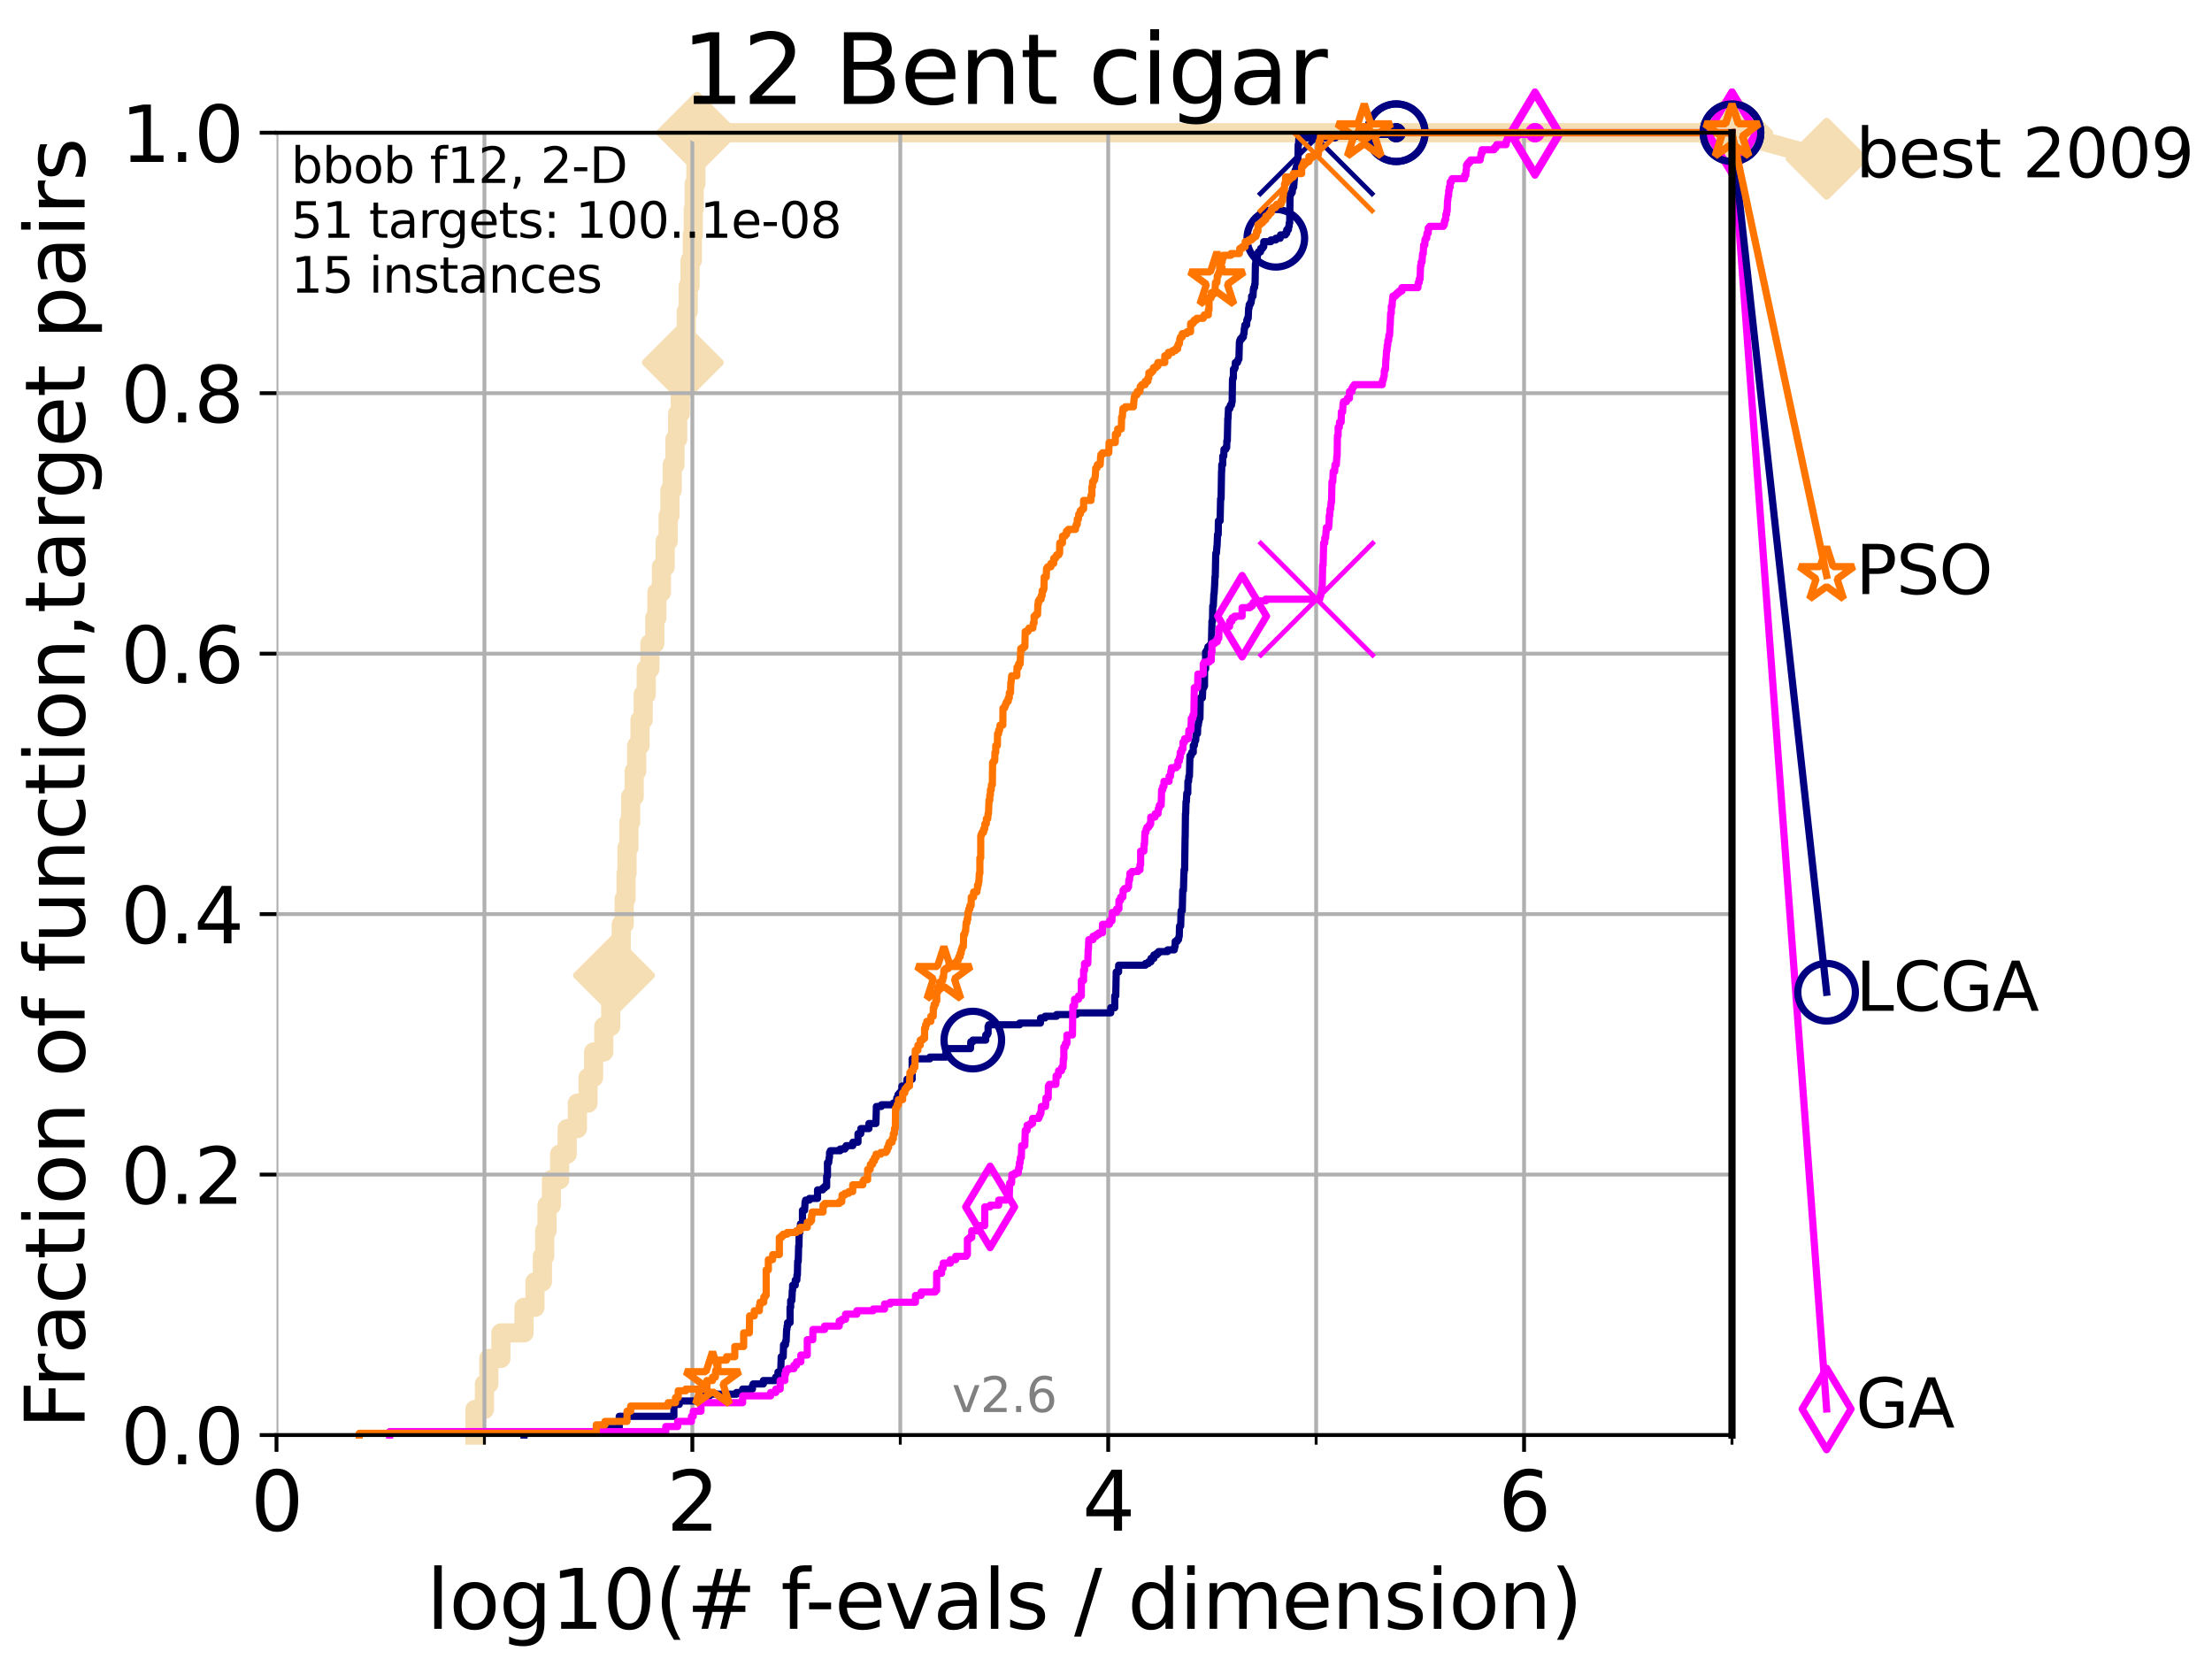 <?xml version="1.0" encoding="utf-8" standalone="no"?>
<!DOCTYPE svg PUBLIC "-//W3C//DTD SVG 1.1//EN"
  "http://www.w3.org/Graphics/SVG/1.1/DTD/svg11.dtd">
<svg xmlns:xlink="http://www.w3.org/1999/xlink" width="460.8pt" height="345.6pt" viewBox="0 0 460.8 345.6" xmlns="http://www.w3.org/2000/svg" version="1.1">
 <defs>
  <style type="text/css">*{stroke-linejoin: round; stroke-linecap: butt}</style>
 </defs>
 <g id="figure_1">
  <g id="patch_1">
   <path d="M 0 345.6 
L 460.8 345.6 
L 460.8 0 
L 0 0 
z
" style="fill: #ffffff"/>
  </g>
  <g id="axes_1">
   <g id="patch_2">
    <path d="M 57.6 298.944 
L 360.806 298.944 
L 360.806 27.648 
L 57.6 27.648 
z
" style="fill: #ffffff"/>
   </g>
   <g id="line2d_1">
    <path d="M 98.933 298.944 
L 98.933 293.624 
L 100.915 293.624 
L 100.915 288.305 
L 101.833 288.305 
L 101.833 282.985 
L 104.345 282.985 
L 104.345 277.666 
L 109.159 277.666 
L 109.159 272.346 
L 111.442 272.346 
L 111.442 267.027 
L 112.989 267.027 
L 112.989 261.707 
L 113.478 261.707 
L 113.478 256.388 
L 113.954 256.388 
L 113.954 251.068 
L 114.872 251.068 
L 114.872 245.749 
L 116.584 245.749 
L 116.584 240.429 
L 118.152 240.429 
L 118.152 235.11 
L 120.284 235.11 
L 120.284 229.79 
L 122.5 229.79 
L 122.5 224.471 
L 123.658 224.471 
L 123.658 219.151 
L 125.779 219.151 
L 125.779 213.832 
L 127.227 213.832 
L 127.227 208.512 
L 127.911 208.512 
L 127.911 203.192 
L 128.571 203.192 
L 128.571 197.873 
L 129.417 197.873 
L 129.417 192.553 
L 130.027 192.553 
L 130.027 187.234 
L 130.423 187.234 
L 130.423 181.914 
L 130.618 181.914 
L 130.618 176.595 
L 131.002 176.595 
L 131.002 171.275 
L 131.378 171.275 
L 131.378 165.956 
L 132.109 165.956 
L 132.109 160.636 
L 132.639 160.636 
L 132.639 155.317 
L 133.323 155.317 
L 133.323 149.997 
L 133.983 149.997 
L 133.983 144.678 
L 134.621 144.678 
L 134.621 139.358 
L 135.389 139.358 
L 135.389 134.039 
L 136.414 134.039 
L 136.414 128.719 
L 136.837 128.719 
L 136.837 123.4 
L 137.788 123.4 
L 137.788 118.08 
L 138.566 118.08 
L 138.566 112.76 
L 139.191 112.76 
L 139.191 107.441 
L 139.556 107.441 
L 139.556 102.121 
L 140.033 102.121 
L 140.033 96.802 
L 140.612 96.802 
L 140.612 91.482 
L 141.173 91.482 
L 141.173 86.163 
L 141.718 86.163 
L 141.718 80.843 
L 142.248 80.843 
L 142.248 75.524 
L 142.662 75.524 
L 142.662 70.204 
L 142.966 70.204 
L 142.966 64.885 
L 143.364 64.885 
L 143.364 59.565 
L 143.754 59.565 
L 143.754 54.246 
L 144.23 54.246 
L 144.23 48.926 
L 144.418 48.926 
L 144.418 43.607 
L 144.603 43.607 
L 144.603 38.287 
L 144.968 38.287 
L 144.968 32.968 
L 145.238 32.968 
L 145.238 27.648 
L 360.806 27.648 
" style="fill: none; stroke: #f5deb3; stroke-width: 4; stroke-linecap: square"/>
   </g>
   <g id="line2d_2">
    <defs>
     <path id="mbdec3e306d" d="M 0 7.778 
L 7.778 0 
L 0 -7.778 
L -7.778 0 
z
" style="stroke: #f5deb3; stroke-width: 1.5; stroke-linejoin: miter"/>
    </defs>
    <g>
     <use xlink:href="#mbdec3e306d" x="127.911" y="203.192" style="fill: #f5deb3; stroke: #f5deb3; stroke-width: 1.5; stroke-linejoin: miter"/>
     <use xlink:href="#mbdec3e306d" x="142.248" y="75.524" style="fill: #f5deb3; stroke: #f5deb3; stroke-width: 1.5; stroke-linejoin: miter"/>
     <use xlink:href="#mbdec3e306d" x="145.238" y="27.648" style="fill: #f5deb3; stroke: #f5deb3; stroke-width: 1.5; stroke-linejoin: miter"/>
     <use xlink:href="#mbdec3e306d" x="145.238" y="27.648" style="fill: #f5deb3; stroke: #f5deb3; stroke-width: 1.5; stroke-linejoin: miter"/>
     <use xlink:href="#mbdec3e306d" x="360.806" y="27.648" style="fill: #f5deb3; stroke: #f5deb3; stroke-width: 1.5; stroke-linejoin: miter"/>
    </g>
   </g>
   <g id="line2d_3">
    <path style="fill: none; stroke: #f5deb3; stroke-width: 4; stroke-linecap: square"/>
    <g/>
   </g>
   <g id="line2d_4">
    <path d="M 360.806 27.648 
L 380.515 33.074 
" style="fill: none; stroke: #f5deb3; stroke-width: 4; stroke-linecap: square"/>
    <g>
     <use xlink:href="#mbdec3e306d" x="360.806" y="27.648" style="fill: #f5deb3; stroke: #f5deb3; stroke-width: 1.5; stroke-linejoin: miter"/>
     <use xlink:href="#mbdec3e306d" x="380.515" y="33.074" style="fill: #f5deb3; stroke: #f5deb3; stroke-width: 1.5; stroke-linejoin: miter"/>
    </g>
   </g>
   <g id="matplotlib.axis_1">
    <g id="xtick_1">
     <g id="line2d_5">
      <path d="M 57.6 298.944 
L 57.6 27.648 
" clip-path="url(#pf1df6bab48)" style="fill: none; stroke: #b0b0b0; stroke-width: 0.8; stroke-linecap: square"/>
     </g>
     <g id="line2d_6">
      <defs>
       <path id="m4a86611137" d="M 0 0 
L 0 3.5 
" style="stroke: #000000; stroke-width: 0.8"/>
      </defs>
      <g>
       <use xlink:href="#m4a86611137" x="57.6" y="298.944" style="stroke: #000000; stroke-width: 0.8"/>
      </g>
     </g>
     <g id="text_1">
      <!-- 0 -->
      <g transform="translate(52.192 318.861)scale(0.17 -0.17)">
       <defs>
        <path id="DejaVuSans-30" d="M 2034 4250 
Q 1547 4250 1301 3770 
Q 1056 3291 1056 2328 
Q 1056 1369 1301 889 
Q 1547 409 2034 409 
Q 2525 409 2770 889 
Q 3016 1369 3016 2328 
Q 3016 3291 2770 3770 
Q 2525 4250 2034 4250 
z
M 2034 4750 
Q 2819 4750 3233 4129 
Q 3647 3509 3647 2328 
Q 3647 1150 3233 529 
Q 2819 -91 2034 -91 
Q 1250 -91 836 529 
Q 422 1150 422 2328 
Q 422 3509 836 4129 
Q 1250 4750 2034 4750 
z
" transform="scale(0.016)"/>
       </defs>
       <use xlink:href="#DejaVuSans-30"/>
      </g>
     </g>
    </g>
    <g id="xtick_2">
     <g id="line2d_7">
      <path d="M 144.23 298.944 
L 144.23 27.648 
" clip-path="url(#pf1df6bab48)" style="fill: none; stroke: #b0b0b0; stroke-width: 0.8; stroke-linecap: square"/>
     </g>
     <g id="line2d_8">
      <g>
       <use xlink:href="#m4a86611137" x="144.23" y="298.944" style="stroke: #000000; stroke-width: 0.8"/>
      </g>
     </g>
     <g id="text_2">
      <!-- 2 -->
      <g transform="translate(138.822 318.861)scale(0.17 -0.17)">
       <defs>
        <path id="DejaVuSans-32" d="M 1228 531 
L 3431 531 
L 3431 0 
L 469 0 
L 469 531 
Q 828 903 1448 1529 
Q 2069 2156 2228 2338 
Q 2531 2678 2651 2914 
Q 2772 3150 2772 3378 
Q 2772 3750 2511 3984 
Q 2250 4219 1831 4219 
Q 1534 4219 1204 4116 
Q 875 4013 500 3803 
L 500 4441 
Q 881 4594 1212 4672 
Q 1544 4750 1819 4750 
Q 2544 4750 2975 4387 
Q 3406 4025 3406 3419 
Q 3406 3131 3298 2873 
Q 3191 2616 2906 2266 
Q 2828 2175 2409 1742 
Q 1991 1309 1228 531 
z
" transform="scale(0.016)"/>
       </defs>
       <use xlink:href="#DejaVuSans-32"/>
      </g>
     </g>
    </g>
    <g id="xtick_3">
     <g id="line2d_9">
      <path d="M 230.861 298.944 
L 230.861 27.648 
" clip-path="url(#pf1df6bab48)" style="fill: none; stroke: #b0b0b0; stroke-width: 0.8; stroke-linecap: square"/>
     </g>
     <g id="line2d_10">
      <g>
       <use xlink:href="#m4a86611137" x="230.861" y="298.944" style="stroke: #000000; stroke-width: 0.8"/>
      </g>
     </g>
     <g id="text_3">
      <!-- 4 -->
      <g transform="translate(225.453 318.861)scale(0.17 -0.17)">
       <defs>
        <path id="DejaVuSans-34" d="M 2419 4116 
L 825 1625 
L 2419 1625 
L 2419 4116 
z
M 2253 4666 
L 3047 4666 
L 3047 1625 
L 3713 1625 
L 3713 1100 
L 3047 1100 
L 3047 0 
L 2419 0 
L 2419 1100 
L 313 1100 
L 313 1709 
L 2253 4666 
z
" transform="scale(0.016)"/>
       </defs>
       <use xlink:href="#DejaVuSans-34"/>
      </g>
     </g>
    </g>
    <g id="xtick_4">
     <g id="line2d_11">
      <path d="M 317.491 298.944 
L 317.491 27.648 
" clip-path="url(#pf1df6bab48)" style="fill: none; stroke: #b0b0b0; stroke-width: 0.8; stroke-linecap: square"/>
     </g>
     <g id="line2d_12">
      <g>
       <use xlink:href="#m4a86611137" x="317.491" y="298.944" style="stroke: #000000; stroke-width: 0.8"/>
      </g>
     </g>
     <g id="text_4">
      <!-- 6 -->
      <g transform="translate(312.083 318.861)scale(0.17 -0.17)">
       <defs>
        <path id="DejaVuSans-36" d="M 2113 2584 
Q 1688 2584 1439 2293 
Q 1191 2003 1191 1497 
Q 1191 994 1439 701 
Q 1688 409 2113 409 
Q 2538 409 2786 701 
Q 3034 994 3034 1497 
Q 3034 2003 2786 2293 
Q 2538 2584 2113 2584 
z
M 3366 4563 
L 3366 3988 
Q 3128 4100 2886 4159 
Q 2644 4219 2406 4219 
Q 1781 4219 1451 3797 
Q 1122 3375 1075 2522 
Q 1259 2794 1537 2939 
Q 1816 3084 2150 3084 
Q 2853 3084 3261 2657 
Q 3669 2231 3669 1497 
Q 3669 778 3244 343 
Q 2819 -91 2113 -91 
Q 1303 -91 875 529 
Q 447 1150 447 2328 
Q 447 3434 972 4092 
Q 1497 4750 2381 4750 
Q 2619 4750 2861 4703 
Q 3103 4656 3366 4563 
z
" transform="scale(0.016)"/>
       </defs>
       <use xlink:href="#DejaVuSans-36"/>
      </g>
     </g>
    </g>
    <g id="xtick_5">
     <g id="line2d_13">
      <path d="M 100.915 298.944 
L 100.915 27.648 
" clip-path="url(#pf1df6bab48)" style="fill: none; stroke: #b0b0b0; stroke-width: 0.8; stroke-linecap: square"/>
     </g>
     <g id="line2d_14">
      <defs>
       <path id="mc20c0400e0" d="M 0 0 
L 0 2 
" style="stroke: #000000; stroke-width: 0.6"/>
      </defs>
      <g>
       <use xlink:href="#mc20c0400e0" x="100.915" y="298.944" style="stroke: #000000; stroke-width: 0.6"/>
      </g>
     </g>
    </g>
    <g id="xtick_6">
     <g id="line2d_15">
      <path d="M 187.546 298.944 
L 187.546 27.648 
" clip-path="url(#pf1df6bab48)" style="fill: none; stroke: #b0b0b0; stroke-width: 0.8; stroke-linecap: square"/>
     </g>
     <g id="line2d_16">
      <g>
       <use xlink:href="#mc20c0400e0" x="187.546" y="298.944" style="stroke: #000000; stroke-width: 0.6"/>
      </g>
     </g>
    </g>
    <g id="xtick_7">
     <g id="line2d_17">
      <path d="M 274.176 298.944 
L 274.176 27.648 
" clip-path="url(#pf1df6bab48)" style="fill: none; stroke: #b0b0b0; stroke-width: 0.8; stroke-linecap: square"/>
     </g>
     <g id="line2d_18">
      <g>
       <use xlink:href="#mc20c0400e0" x="274.176" y="298.944" style="stroke: #000000; stroke-width: 0.6"/>
      </g>
     </g>
    </g>
    <g id="xtick_8">
     <g id="line2d_19">
      <path d="M 360.806 298.944 
L 360.806 27.648 
" clip-path="url(#pf1df6bab48)" style="fill: none; stroke: #b0b0b0; stroke-width: 0.8; stroke-linecap: square"/>
     </g>
     <g id="line2d_20">
      <g>
       <use xlink:href="#mc20c0400e0" x="360.806" y="298.944" style="stroke: #000000; stroke-width: 0.6"/>
      </g>
     </g>
    </g>
    <g id="text_5">
     <!-- log10(# f-evals / dimension) -->
     <g transform="translate(88.823 339.314)scale(0.17 -0.17)">
      <defs>
       <path id="DejaVuSans-6c" d="M 603 4863 
L 1178 4863 
L 1178 0 
L 603 0 
L 603 4863 
z
" transform="scale(0.016)"/>
       <path id="DejaVuSans-6f" d="M 1959 3097 
Q 1497 3097 1228 2736 
Q 959 2375 959 1747 
Q 959 1119 1226 758 
Q 1494 397 1959 397 
Q 2419 397 2687 759 
Q 2956 1122 2956 1747 
Q 2956 2369 2687 2733 
Q 2419 3097 1959 3097 
z
M 1959 3584 
Q 2709 3584 3137 3096 
Q 3566 2609 3566 1747 
Q 3566 888 3137 398 
Q 2709 -91 1959 -91 
Q 1206 -91 779 398 
Q 353 888 353 1747 
Q 353 2609 779 3096 
Q 1206 3584 1959 3584 
z
" transform="scale(0.016)"/>
       <path id="DejaVuSans-67" d="M 2906 1791 
Q 2906 2416 2648 2759 
Q 2391 3103 1925 3103 
Q 1463 3103 1205 2759 
Q 947 2416 947 1791 
Q 947 1169 1205 825 
Q 1463 481 1925 481 
Q 2391 481 2648 825 
Q 2906 1169 2906 1791 
z
M 3481 434 
Q 3481 -459 3084 -895 
Q 2688 -1331 1869 -1331 
Q 1566 -1331 1297 -1286 
Q 1028 -1241 775 -1147 
L 775 -588 
Q 1028 -725 1275 -790 
Q 1522 -856 1778 -856 
Q 2344 -856 2625 -561 
Q 2906 -266 2906 331 
L 2906 616 
Q 2728 306 2450 153 
Q 2172 0 1784 0 
Q 1141 0 747 490 
Q 353 981 353 1791 
Q 353 2603 747 3093 
Q 1141 3584 1784 3584 
Q 2172 3584 2450 3431 
Q 2728 3278 2906 2969 
L 2906 3500 
L 3481 3500 
L 3481 434 
z
" transform="scale(0.016)"/>
       <path id="DejaVuSans-31" d="M 794 531 
L 1825 531 
L 1825 4091 
L 703 3866 
L 703 4441 
L 1819 4666 
L 2450 4666 
L 2450 531 
L 3481 531 
L 3481 0 
L 794 0 
L 794 531 
z
" transform="scale(0.016)"/>
       <path id="DejaVuSans-28" d="M 1984 4856 
Q 1566 4138 1362 3434 
Q 1159 2731 1159 2009 
Q 1159 1288 1364 580 
Q 1569 -128 1984 -844 
L 1484 -844 
Q 1016 -109 783 600 
Q 550 1309 550 2009 
Q 550 2706 781 3412 
Q 1013 4119 1484 4856 
L 1984 4856 
z
" transform="scale(0.016)"/>
       <path id="DejaVuSans-23" d="M 3272 2816 
L 2363 2816 
L 2100 1772 
L 3016 1772 
L 3272 2816 
z
M 2803 4594 
L 2478 3297 
L 3391 3297 
L 3719 4594 
L 4219 4594 
L 3897 3297 
L 4872 3297 
L 4872 2816 
L 3775 2816 
L 3519 1772 
L 4513 1772 
L 4513 1294 
L 3397 1294 
L 3072 0 
L 2572 0 
L 2894 1294 
L 1978 1294 
L 1656 0 
L 1153 0 
L 1478 1294 
L 494 1294 
L 494 1772 
L 1594 1772 
L 1856 2816 
L 850 2816 
L 850 3297 
L 1978 3297 
L 2297 4594 
L 2803 4594 
z
" transform="scale(0.016)"/>
       <path id="DejaVuSans-20" transform="scale(0.016)"/>
       <path id="DejaVuSans-66" d="M 2375 4863 
L 2375 4384 
L 1825 4384 
Q 1516 4384 1395 4259 
Q 1275 4134 1275 3809 
L 1275 3500 
L 2222 3500 
L 2222 3053 
L 1275 3053 
L 1275 0 
L 697 0 
L 697 3053 
L 147 3053 
L 147 3500 
L 697 3500 
L 697 3744 
Q 697 4328 969 4595 
Q 1241 4863 1831 4863 
L 2375 4863 
z
" transform="scale(0.016)"/>
       <path id="DejaVuSans-2d" d="M 313 2009 
L 1997 2009 
L 1997 1497 
L 313 1497 
L 313 2009 
z
" transform="scale(0.016)"/>
       <path id="DejaVuSans-65" d="M 3597 1894 
L 3597 1613 
L 953 1613 
Q 991 1019 1311 708 
Q 1631 397 2203 397 
Q 2534 397 2845 478 
Q 3156 559 3463 722 
L 3463 178 
Q 3153 47 2828 -22 
Q 2503 -91 2169 -91 
Q 1331 -91 842 396 
Q 353 884 353 1716 
Q 353 2575 817 3079 
Q 1281 3584 2069 3584 
Q 2775 3584 3186 3129 
Q 3597 2675 3597 1894 
z
M 3022 2063 
Q 3016 2534 2758 2815 
Q 2500 3097 2075 3097 
Q 1594 3097 1305 2825 
Q 1016 2553 972 2059 
L 3022 2063 
z
" transform="scale(0.016)"/>
       <path id="DejaVuSans-76" d="M 191 3500 
L 800 3500 
L 1894 563 
L 2988 3500 
L 3597 3500 
L 2284 0 
L 1503 0 
L 191 3500 
z
" transform="scale(0.016)"/>
       <path id="DejaVuSans-61" d="M 2194 1759 
Q 1497 1759 1228 1600 
Q 959 1441 959 1056 
Q 959 750 1161 570 
Q 1363 391 1709 391 
Q 2188 391 2477 730 
Q 2766 1069 2766 1631 
L 2766 1759 
L 2194 1759 
z
M 3341 1997 
L 3341 0 
L 2766 0 
L 2766 531 
Q 2569 213 2275 61 
Q 1981 -91 1556 -91 
Q 1019 -91 701 211 
Q 384 513 384 1019 
Q 384 1609 779 1909 
Q 1175 2209 1959 2209 
L 2766 2209 
L 2766 2266 
Q 2766 2663 2505 2880 
Q 2244 3097 1772 3097 
Q 1472 3097 1187 3025 
Q 903 2953 641 2809 
L 641 3341 
Q 956 3463 1253 3523 
Q 1550 3584 1831 3584 
Q 2591 3584 2966 3190 
Q 3341 2797 3341 1997 
z
" transform="scale(0.016)"/>
       <path id="DejaVuSans-73" d="M 2834 3397 
L 2834 2853 
Q 2591 2978 2328 3040 
Q 2066 3103 1784 3103 
Q 1356 3103 1142 2972 
Q 928 2841 928 2578 
Q 928 2378 1081 2264 
Q 1234 2150 1697 2047 
L 1894 2003 
Q 2506 1872 2764 1633 
Q 3022 1394 3022 966 
Q 3022 478 2636 193 
Q 2250 -91 1575 -91 
Q 1294 -91 989 -36 
Q 684 19 347 128 
L 347 722 
Q 666 556 975 473 
Q 1284 391 1588 391 
Q 1994 391 2212 530 
Q 2431 669 2431 922 
Q 2431 1156 2273 1281 
Q 2116 1406 1581 1522 
L 1381 1569 
Q 847 1681 609 1914 
Q 372 2147 372 2553 
Q 372 3047 722 3315 
Q 1072 3584 1716 3584 
Q 2034 3584 2315 3537 
Q 2597 3491 2834 3397 
z
" transform="scale(0.016)"/>
       <path id="DejaVuSans-2f" d="M 1625 4666 
L 2156 4666 
L 531 -594 
L 0 -594 
L 1625 4666 
z
" transform="scale(0.016)"/>
       <path id="DejaVuSans-64" d="M 2906 2969 
L 2906 4863 
L 3481 4863 
L 3481 0 
L 2906 0 
L 2906 525 
Q 2725 213 2448 61 
Q 2172 -91 1784 -91 
Q 1150 -91 751 415 
Q 353 922 353 1747 
Q 353 2572 751 3078 
Q 1150 3584 1784 3584 
Q 2172 3584 2448 3432 
Q 2725 3281 2906 2969 
z
M 947 1747 
Q 947 1113 1208 752 
Q 1469 391 1925 391 
Q 2381 391 2643 752 
Q 2906 1113 2906 1747 
Q 2906 2381 2643 2742 
Q 2381 3103 1925 3103 
Q 1469 3103 1208 2742 
Q 947 2381 947 1747 
z
" transform="scale(0.016)"/>
       <path id="DejaVuSans-69" d="M 603 3500 
L 1178 3500 
L 1178 0 
L 603 0 
L 603 3500 
z
M 603 4863 
L 1178 4863 
L 1178 4134 
L 603 4134 
L 603 4863 
z
" transform="scale(0.016)"/>
       <path id="DejaVuSans-6d" d="M 3328 2828 
Q 3544 3216 3844 3400 
Q 4144 3584 4550 3584 
Q 5097 3584 5394 3201 
Q 5691 2819 5691 2113 
L 5691 0 
L 5113 0 
L 5113 2094 
Q 5113 2597 4934 2840 
Q 4756 3084 4391 3084 
Q 3944 3084 3684 2787 
Q 3425 2491 3425 1978 
L 3425 0 
L 2847 0 
L 2847 2094 
Q 2847 2600 2669 2842 
Q 2491 3084 2119 3084 
Q 1678 3084 1418 2786 
Q 1159 2488 1159 1978 
L 1159 0 
L 581 0 
L 581 3500 
L 1159 3500 
L 1159 2956 
Q 1356 3278 1631 3431 
Q 1906 3584 2284 3584 
Q 2666 3584 2933 3390 
Q 3200 3197 3328 2828 
z
" transform="scale(0.016)"/>
       <path id="DejaVuSans-6e" d="M 3513 2113 
L 3513 0 
L 2938 0 
L 2938 2094 
Q 2938 2591 2744 2837 
Q 2550 3084 2163 3084 
Q 1697 3084 1428 2787 
Q 1159 2491 1159 1978 
L 1159 0 
L 581 0 
L 581 3500 
L 1159 3500 
L 1159 2956 
Q 1366 3272 1645 3428 
Q 1925 3584 2291 3584 
Q 2894 3584 3203 3211 
Q 3513 2838 3513 2113 
z
" transform="scale(0.016)"/>
       <path id="DejaVuSans-29" d="M 513 4856 
L 1013 4856 
Q 1481 4119 1714 3412 
Q 1947 2706 1947 2009 
Q 1947 1309 1714 600 
Q 1481 -109 1013 -844 
L 513 -844 
Q 928 -128 1133 580 
Q 1338 1288 1338 2009 
Q 1338 2731 1133 3434 
Q 928 4138 513 4856 
z
" transform="scale(0.016)"/>
      </defs>
      <use xlink:href="#DejaVuSans-6c"/>
      <use xlink:href="#DejaVuSans-6f" x="27.783"/>
      <use xlink:href="#DejaVuSans-67" x="88.965"/>
      <use xlink:href="#DejaVuSans-31" x="152.441"/>
      <use xlink:href="#DejaVuSans-30" x="216.064"/>
      <use xlink:href="#DejaVuSans-28" x="279.688"/>
      <use xlink:href="#DejaVuSans-23" x="318.701"/>
      <use xlink:href="#DejaVuSans-20" x="402.49"/>
      <use xlink:href="#DejaVuSans-66" x="434.277"/>
      <use xlink:href="#DejaVuSans-2d" x="463.982"/>
      <use xlink:href="#DejaVuSans-65" x="500.066"/>
      <use xlink:href="#DejaVuSans-76" x="561.59"/>
      <use xlink:href="#DejaVuSans-61" x="620.77"/>
      <use xlink:href="#DejaVuSans-6c" x="682.049"/>
      <use xlink:href="#DejaVuSans-73" x="709.832"/>
      <use xlink:href="#DejaVuSans-20" x="761.932"/>
      <use xlink:href="#DejaVuSans-2f" x="793.719"/>
      <use xlink:href="#DejaVuSans-20" x="827.41"/>
      <use xlink:href="#DejaVuSans-64" x="859.197"/>
      <use xlink:href="#DejaVuSans-69" x="922.674"/>
      <use xlink:href="#DejaVuSans-6d" x="950.457"/>
      <use xlink:href="#DejaVuSans-65" x="1047.869"/>
      <use xlink:href="#DejaVuSans-6e" x="1109.393"/>
      <use xlink:href="#DejaVuSans-73" x="1172.771"/>
      <use xlink:href="#DejaVuSans-69" x="1224.871"/>
      <use xlink:href="#DejaVuSans-6f" x="1252.654"/>
      <use xlink:href="#DejaVuSans-6e" x="1313.836"/>
      <use xlink:href="#DejaVuSans-29" x="1377.215"/>
     </g>
    </g>
   </g>
   <g id="matplotlib.axis_2">
    <g id="ytick_1">
     <g id="line2d_21">
      <path d="M 57.6 298.944 
L 360.806 298.944 
" clip-path="url(#pf1df6bab48)" style="fill: none; stroke: #b0b0b0; stroke-width: 0.8; stroke-linecap: square"/>
     </g>
     <g id="line2d_22">
      <defs>
       <path id="m85955d31ab" d="M 0 0 
L -3.5 0 
" style="stroke: #000000; stroke-width: 0.8"/>
      </defs>
      <g>
       <use xlink:href="#m85955d31ab" x="57.6" y="298.944" style="stroke: #000000; stroke-width: 0.8"/>
      </g>
     </g>
     <g id="text_6">
      <!-- 0.0 -->
      <g transform="translate(25.155 305.023)scale(0.16 -0.16)">
       <defs>
        <path id="DejaVuSans-2e" d="M 684 794 
L 1344 794 
L 1344 0 
L 684 0 
L 684 794 
z
" transform="scale(0.016)"/>
       </defs>
       <use xlink:href="#DejaVuSans-30"/>
       <use xlink:href="#DejaVuSans-2e" x="63.623"/>
       <use xlink:href="#DejaVuSans-30" x="95.41"/>
      </g>
     </g>
    </g>
    <g id="ytick_2">
     <g id="line2d_23">
      <path d="M 57.6 244.685 
L 360.806 244.685 
" clip-path="url(#pf1df6bab48)" style="fill: none; stroke: #b0b0b0; stroke-width: 0.8; stroke-linecap: square"/>
     </g>
     <g id="line2d_24">
      <g>
       <use xlink:href="#m85955d31ab" x="57.6" y="244.685" style="stroke: #000000; stroke-width: 0.8"/>
      </g>
     </g>
     <g id="text_7">
      <!-- 0.2 -->
      <g transform="translate(25.155 250.764)scale(0.16 -0.16)">
       <use xlink:href="#DejaVuSans-30"/>
       <use xlink:href="#DejaVuSans-2e" x="63.623"/>
       <use xlink:href="#DejaVuSans-32" x="95.41"/>
      </g>
     </g>
    </g>
    <g id="ytick_3">
     <g id="line2d_25">
      <path d="M 57.6 190.426 
L 360.806 190.426 
" clip-path="url(#pf1df6bab48)" style="fill: none; stroke: #b0b0b0; stroke-width: 0.8; stroke-linecap: square"/>
     </g>
     <g id="line2d_26">
      <g>
       <use xlink:href="#m85955d31ab" x="57.6" y="190.426" style="stroke: #000000; stroke-width: 0.8"/>
      </g>
     </g>
     <g id="text_8">
      <!-- 0.4 -->
      <g transform="translate(25.155 196.504)scale(0.16 -0.16)">
       <use xlink:href="#DejaVuSans-30"/>
       <use xlink:href="#DejaVuSans-2e" x="63.623"/>
       <use xlink:href="#DejaVuSans-34" x="95.41"/>
      </g>
     </g>
    </g>
    <g id="ytick_4">
     <g id="line2d_27">
      <path d="M 57.6 136.166 
L 360.806 136.166 
" clip-path="url(#pf1df6bab48)" style="fill: none; stroke: #b0b0b0; stroke-width: 0.8; stroke-linecap: square"/>
     </g>
     <g id="line2d_28">
      <g>
       <use xlink:href="#m85955d31ab" x="57.6" y="136.166" style="stroke: #000000; stroke-width: 0.8"/>
      </g>
     </g>
     <g id="text_9">
      <!-- 0.6 -->
      <g transform="translate(25.155 142.245)scale(0.16 -0.16)">
       <use xlink:href="#DejaVuSans-30"/>
       <use xlink:href="#DejaVuSans-2e" x="63.623"/>
       <use xlink:href="#DejaVuSans-36" x="95.41"/>
      </g>
     </g>
    </g>
    <g id="ytick_5">
     <g id="line2d_29">
      <path d="M 57.6 81.907 
L 360.806 81.907 
" clip-path="url(#pf1df6bab48)" style="fill: none; stroke: #b0b0b0; stroke-width: 0.8; stroke-linecap: square"/>
     </g>
     <g id="line2d_30">
      <g>
       <use xlink:href="#m85955d31ab" x="57.6" y="81.907" style="stroke: #000000; stroke-width: 0.8"/>
      </g>
     </g>
     <g id="text_10">
      <!-- 0.8 -->
      <g transform="translate(25.155 87.986)scale(0.16 -0.16)">
       <defs>
        <path id="DejaVuSans-38" d="M 2034 2216 
Q 1584 2216 1326 1975 
Q 1069 1734 1069 1313 
Q 1069 891 1326 650 
Q 1584 409 2034 409 
Q 2484 409 2743 651 
Q 3003 894 3003 1313 
Q 3003 1734 2745 1975 
Q 2488 2216 2034 2216 
z
M 1403 2484 
Q 997 2584 770 2862 
Q 544 3141 544 3541 
Q 544 4100 942 4425 
Q 1341 4750 2034 4750 
Q 2731 4750 3128 4425 
Q 3525 4100 3525 3541 
Q 3525 3141 3298 2862 
Q 3072 2584 2669 2484 
Q 3125 2378 3379 2068 
Q 3634 1759 3634 1313 
Q 3634 634 3220 271 
Q 2806 -91 2034 -91 
Q 1263 -91 848 271 
Q 434 634 434 1313 
Q 434 1759 690 2068 
Q 947 2378 1403 2484 
z
M 1172 3481 
Q 1172 3119 1398 2916 
Q 1625 2713 2034 2713 
Q 2441 2713 2670 2916 
Q 2900 3119 2900 3481 
Q 2900 3844 2670 4047 
Q 2441 4250 2034 4250 
Q 1625 4250 1398 4047 
Q 1172 3844 1172 3481 
z
" transform="scale(0.016)"/>
       </defs>
       <use xlink:href="#DejaVuSans-30"/>
       <use xlink:href="#DejaVuSans-2e" x="63.623"/>
       <use xlink:href="#DejaVuSans-38" x="95.41"/>
      </g>
     </g>
    </g>
    <g id="ytick_6">
     <g id="line2d_31">
      <path d="M 57.6 27.648 
L 360.806 27.648 
" clip-path="url(#pf1df6bab48)" style="fill: none; stroke: #b0b0b0; stroke-width: 0.8; stroke-linecap: square"/>
     </g>
     <g id="line2d_32">
      <g>
       <use xlink:href="#m85955d31ab" x="57.6" y="27.648" style="stroke: #000000; stroke-width: 0.8"/>
      </g>
     </g>
     <g id="text_11">
      <!-- 1.0 -->
      <g transform="translate(25.155 33.727)scale(0.16 -0.16)">
       <use xlink:href="#DejaVuSans-31"/>
       <use xlink:href="#DejaVuSans-2e" x="63.623"/>
       <use xlink:href="#DejaVuSans-30" x="95.41"/>
      </g>
     </g>
    </g>
    <g id="text_12">
     <!-- Fraction of function,target pairs -->
     <g transform="translate(17.62 297.681)rotate(-90)scale(0.17 -0.17)">
      <defs>
       <path id="DejaVuSans-46" d="M 628 4666 
L 3309 4666 
L 3309 4134 
L 1259 4134 
L 1259 2759 
L 3109 2759 
L 3109 2228 
L 1259 2228 
L 1259 0 
L 628 0 
L 628 4666 
z
" transform="scale(0.016)"/>
       <path id="DejaVuSans-72" d="M 2631 2963 
Q 2534 3019 2420 3045 
Q 2306 3072 2169 3072 
Q 1681 3072 1420 2755 
Q 1159 2438 1159 1844 
L 1159 0 
L 581 0 
L 581 3500 
L 1159 3500 
L 1159 2956 
Q 1341 3275 1631 3429 
Q 1922 3584 2338 3584 
Q 2397 3584 2469 3576 
Q 2541 3569 2628 3553 
L 2631 2963 
z
" transform="scale(0.016)"/>
       <path id="DejaVuSans-63" d="M 3122 3366 
L 3122 2828 
Q 2878 2963 2633 3030 
Q 2388 3097 2138 3097 
Q 1578 3097 1268 2742 
Q 959 2388 959 1747 
Q 959 1106 1268 751 
Q 1578 397 2138 397 
Q 2388 397 2633 464 
Q 2878 531 3122 666 
L 3122 134 
Q 2881 22 2623 -34 
Q 2366 -91 2075 -91 
Q 1284 -91 818 406 
Q 353 903 353 1747 
Q 353 2603 823 3093 
Q 1294 3584 2113 3584 
Q 2378 3584 2631 3529 
Q 2884 3475 3122 3366 
z
" transform="scale(0.016)"/>
       <path id="DejaVuSans-74" d="M 1172 4494 
L 1172 3500 
L 2356 3500 
L 2356 3053 
L 1172 3053 
L 1172 1153 
Q 1172 725 1289 603 
Q 1406 481 1766 481 
L 2356 481 
L 2356 0 
L 1766 0 
Q 1100 0 847 248 
Q 594 497 594 1153 
L 594 3053 
L 172 3053 
L 172 3500 
L 594 3500 
L 594 4494 
L 1172 4494 
z
" transform="scale(0.016)"/>
       <path id="DejaVuSans-75" d="M 544 1381 
L 544 3500 
L 1119 3500 
L 1119 1403 
Q 1119 906 1312 657 
Q 1506 409 1894 409 
Q 2359 409 2629 706 
Q 2900 1003 2900 1516 
L 2900 3500 
L 3475 3500 
L 3475 0 
L 2900 0 
L 2900 538 
Q 2691 219 2414 64 
Q 2138 -91 1772 -91 
Q 1169 -91 856 284 
Q 544 659 544 1381 
z
M 1991 3584 
L 1991 3584 
z
" transform="scale(0.016)"/>
       <path id="DejaVuSans-2c" d="M 750 794 
L 1409 794 
L 1409 256 
L 897 -744 
L 494 -744 
L 750 256 
L 750 794 
z
" transform="scale(0.016)"/>
       <path id="DejaVuSans-70" d="M 1159 525 
L 1159 -1331 
L 581 -1331 
L 581 3500 
L 1159 3500 
L 1159 2969 
Q 1341 3281 1617 3432 
Q 1894 3584 2278 3584 
Q 2916 3584 3314 3078 
Q 3713 2572 3713 1747 
Q 3713 922 3314 415 
Q 2916 -91 2278 -91 
Q 1894 -91 1617 61 
Q 1341 213 1159 525 
z
M 3116 1747 
Q 3116 2381 2855 2742 
Q 2594 3103 2138 3103 
Q 1681 3103 1420 2742 
Q 1159 2381 1159 1747 
Q 1159 1113 1420 752 
Q 1681 391 2138 391 
Q 2594 391 2855 752 
Q 3116 1113 3116 1747 
z
" transform="scale(0.016)"/>
      </defs>
      <use xlink:href="#DejaVuSans-46"/>
      <use xlink:href="#DejaVuSans-72" x="50.27"/>
      <use xlink:href="#DejaVuSans-61" x="91.383"/>
      <use xlink:href="#DejaVuSans-63" x="152.662"/>
      <use xlink:href="#DejaVuSans-74" x="207.643"/>
      <use xlink:href="#DejaVuSans-69" x="246.852"/>
      <use xlink:href="#DejaVuSans-6f" x="274.635"/>
      <use xlink:href="#DejaVuSans-6e" x="335.816"/>
      <use xlink:href="#DejaVuSans-20" x="399.195"/>
      <use xlink:href="#DejaVuSans-6f" x="430.982"/>
      <use xlink:href="#DejaVuSans-66" x="492.164"/>
      <use xlink:href="#DejaVuSans-20" x="527.369"/>
      <use xlink:href="#DejaVuSans-66" x="559.156"/>
      <use xlink:href="#DejaVuSans-75" x="594.361"/>
      <use xlink:href="#DejaVuSans-6e" x="657.74"/>
      <use xlink:href="#DejaVuSans-63" x="721.119"/>
      <use xlink:href="#DejaVuSans-74" x="776.1"/>
      <use xlink:href="#DejaVuSans-69" x="815.309"/>
      <use xlink:href="#DejaVuSans-6f" x="843.092"/>
      <use xlink:href="#DejaVuSans-6e" x="904.273"/>
      <use xlink:href="#DejaVuSans-2c" x="967.652"/>
      <use xlink:href="#DejaVuSans-74" x="999.439"/>
      <use xlink:href="#DejaVuSans-61" x="1038.648"/>
      <use xlink:href="#DejaVuSans-72" x="1099.928"/>
      <use xlink:href="#DejaVuSans-67" x="1139.291"/>
      <use xlink:href="#DejaVuSans-65" x="1202.768"/>
      <use xlink:href="#DejaVuSans-74" x="1264.291"/>
      <use xlink:href="#DejaVuSans-20" x="1303.5"/>
      <use xlink:href="#DejaVuSans-70" x="1335.287"/>
      <use xlink:href="#DejaVuSans-61" x="1398.764"/>
      <use xlink:href="#DejaVuSans-69" x="1460.043"/>
      <use xlink:href="#DejaVuSans-72" x="1487.826"/>
      <use xlink:href="#DejaVuSans-73" x="1528.939"/>
     </g>
    </g>
   </g>
   <g id="line2d_33">
    <defs>
     <path id="m327d0ba2e9" d="M 0 1.5 
C 0.398 1.5 0.779 1.342 1.061 1.061 
C 1.342 0.779 1.5 0.398 1.5 0 
C 1.5 -0.398 1.342 -0.779 1.061 -1.061 
C 0.779 -1.342 0.398 -1.5 0 -1.5 
C -0.398 -1.5 -0.779 -1.342 -1.061 -1.061 
C -1.342 -0.779 -1.5 -0.398 -1.5 0 
C -1.5 0.398 -1.342 0.779 -1.061 1.061 
C -0.779 1.342 -0.398 1.5 0 1.5 
z
" style="stroke: #f5deb3"/>
    </defs>
    <g>
     <use xlink:href="#m327d0ba2e9" x="145.238" y="27.648" style="fill: #f5deb3; stroke: #f5deb3"/>
     <use xlink:href="#m327d0ba2e9" x="145.238" y="27.648" style="fill: #f5deb3; stroke: #f5deb3"/>
    </g>
   </g>
   <g id="line2d_34">
    <defs>
     <path id="m98ecb4d617" d="M 0 1.5 
C 0.398 1.5 0.779 1.342 1.061 1.061 
C 1.342 0.779 1.5 0.398 1.5 0 
C 1.5 -0.398 1.342 -0.779 1.061 -1.061 
C 0.779 -1.342 0.398 -1.5 0 -1.5 
C -0.398 -1.5 -0.779 -1.342 -1.061 -1.061 
C -1.342 -0.779 -1.5 -0.398 -1.5 0 
C -1.5 0.398 -1.342 0.779 -1.061 1.061 
C -0.779 1.342 -0.398 1.5 0 1.5 
z
" style="stroke: #000080"/>
    </defs>
    <g>
     <use xlink:href="#m98ecb4d617" x="290.859" y="27.648" style="fill: #000080; stroke: #000080"/>
     <use xlink:href="#m98ecb4d617" x="290.859" y="27.648" style="fill: #000080; stroke: #000080"/>
    </g>
   </g>
   <g id="line2d_35">
    <path d="M 109.159 298.944 
L 109.159 298.589 
L 126.029 298.589 
L 126.029 297.525 
L 128.999 297.525 
L 128.999 295.043 
L 140.382 295.043 
L 140.382 292.561 
L 141.502 292.561 
L 141.502 291.851 
L 145.938 291.851 
L 145.938 290.787 
L 147.816 290.787 
L 147.816 290.433 
L 153.421 290.433 
L 153.421 290.078 
L 154.704 290.078 
L 154.704 289.369 
L 156.745 289.369 
L 156.745 288.66 
L 156.89 288.66 
L 156.89 288.305 
L 159.02 288.305 
L 159.02 287.596 
L 161.58 287.596 
L 161.58 286.886 
L 162.06 286.886 
L 162.06 285.822 
L 162.634 285.822 
L 162.74 282.631 
L 163.157 282.631 
L 163.226 280.148 
L 163.633 280.148 
L 163.633 279.439 
L 163.766 279.439 
L 163.866 276.957 
L 163.932 276.957 
L 163.965 276.247 
L 164.064 276.247 
L 164.064 275.538 
L 164.581 275.538 
L 164.581 272.346 
L 164.708 272.346 
L 164.708 270.928 
L 164.96 270.928 
L 165.053 268.8 
L 165.115 268.8 
L 165.115 267.736 
L 165.665 267.736 
L 165.665 266.672 
L 165.993 266.672 
L 166.023 265.608 
L 166.111 265.608 
L 166.17 262.771 
L 166.287 262.771 
L 166.374 259.579 
L 166.432 259.579 
L 166.489 256.742 
L 166.633 256.742 
L 166.633 255.678 
L 166.747 255.678 
L 166.747 254.969 
L 167.168 254.969 
L 167.168 252.132 
L 167.608 252.132 
L 167.716 250.359 
L 167.824 250.359 
L 167.824 250.004 
L 168.612 250.004 
L 168.612 249.65 
L 170.309 249.65 
L 170.309 247.877 
L 171.36 247.877 
L 171.36 247.522 
L 171.757 247.522 
L 171.757 247.167 
L 172.208 247.167 
L 172.208 245.039 
L 172.378 245.039 
L 172.378 242.202 
L 172.629 242.202 
L 172.732 241.138 
L 172.794 241.138 
L 172.815 240.075 
L 172.979 240.075 
L 172.979 239.72 
L 175.008 239.72 
L 175.008 239.365 
L 175.989 239.365 
L 175.989 239.011 
L 176.282 239.011 
L 176.282 238.656 
L 177.652 238.656 
L 177.668 237.947 
L 178.734 237.947 
L 178.734 236.174 
L 179.311 236.174 
L 179.326 235.11 
L 181.01 235.11 
L 181.01 234.046 
L 182.469 234.046 
L 182.568 230.499 
L 183.605 230.499 
L 183.605 230.145 
L 186.089 230.145 
L 186.089 229.79 
L 186.709 229.79 
L 186.817 228.726 
L 187.069 228.726 
L 187.069 228.017 
L 187.376 228.017 
L 187.376 227.662 
L 187.677 227.662 
L 187.677 227.308 
L 187.881 227.308 
L 187.881 226.244 
L 188.836 226.244 
L 188.941 224.825 
L 190.019 224.825 
L 190.019 220.57 
L 193.713 220.57 
L 193.713 220.215 
L 197.029 220.215 
L 197.029 218.442 
L 202.163 218.442 
L 202.24 217.023 
L 202.654 217.023 
L 202.654 216.669 
L 205.349 216.669 
L 205.349 215.605 
L 205.672 215.605 
L 205.672 215.25 
L 205.836 215.25 
L 205.836 213.832 
L 205.981 213.832 
L 205.981 213.477 
L 212.412 213.477 
L 212.412 213.122 
L 216.742 213.122 
L 216.775 212.058 
L 217.703 212.058 
L 217.703 211.704 
L 220.107 211.704 
L 220.107 211.349 
L 224.264 211.349 
L 224.264 210.994 
L 231.387 210.994 
L 231.387 209.931 
L 232.218 209.931 
L 232.222 207.448 
L 232.437 207.448 
L 232.528 202.483 
L 233.016 202.483 
L 233.039 201.065 
L 238.618 201.065 
L 238.618 200.71 
L 239.26 200.71 
L 239.26 200.355 
L 239.765 200.355 
L 239.765 199.646 
L 240.376 199.646 
L 240.376 198.937 
L 240.967 198.937 
L 240.967 198.582 
L 241.356 198.582 
L 241.356 198.228 
L 243.227 198.228 
L 243.227 197.873 
L 244.616 197.873 
L 244.704 197.164 
L 244.796 197.164 
L 244.823 196.1 
L 245.247 196.1 
L 245.247 195.745 
L 245.505 195.745 
L 245.606 195.036 
L 245.658 195.036 
L 245.721 192.908 
L 245.957 192.908 
L 246.045 189.716 
L 246.29 189.716 
L 246.385 185.461 
L 246.534 185.461 
L 246.625 181.914 
L 246.661 181.914 
L 246.661 181.205 
L 246.778 181.205 
L 246.876 174.467 
L 246.892 174.467 
L 246.955 169.502 
L 247.006 169.502 
L 247.067 167.02 
L 247.14 167.02 
L 247.228 165.246 
L 247.434 165.246 
L 247.468 162.764 
L 247.603 162.764 
L 247.662 161.7 
L 247.782 161.7 
L 247.886 157.445 
L 248.131 157.445 
L 248.131 157.09 
L 248.25 157.09 
L 248.25 156.735 
L 248.578 156.735 
L 248.578 155.317 
L 248.796 155.317 
L 248.883 154.607 
L 248.927 154.607 
L 248.927 154.253 
L 249.082 154.253 
L 249.152 153.189 
L 249.198 153.189 
L 249.198 152.834 
L 249.459 152.834 
L 249.518 151.061 
L 249.642 151.061 
L 249.648 150.352 
L 249.763 150.352 
L 249.828 149.643 
L 249.966 149.643 
L 250.043 145.387 
L 250.476 145.387 
L 250.571 143.259 
L 250.773 143.259 
L 250.773 142.904 
L 250.923 142.904 
L 250.933 139.358 
L 251.15 139.358 
L 251.15 135.812 
L 251.376 135.812 
L 251.376 135.457 
L 251.542 135.457 
L 251.628 134.748 
L 252.018 134.748 
L 252.018 134.393 
L 252.351 134.393 
L 252.447 130.492 
L 252.465 130.492 
L 252.465 129.428 
L 252.583 129.428 
L 252.637 126.237 
L 252.755 126.237 
L 252.866 123.754 
L 252.916 123.754 
L 253.025 121.981 
L 253.027 121.981 
L 253.099 120.208 
L 253.157 120.208 
L 253.258 115.598 
L 253.283 115.598 
L 253.283 115.243 
L 253.403 115.243 
L 253.499 113.824 
L 253.533 113.824 
L 253.639 111.342 
L 253.771 111.342 
L 253.813 108.505 
L 254.173 108.505 
L 254.272 103.895 
L 254.374 103.895 
L 254.468 98.22 
L 254.498 98.22 
L 254.521 96.802 
L 254.709 96.802 
L 254.724 95.029 
L 254.929 95.029 
L 254.98 93.61 
L 255.343 93.61 
L 255.343 93.256 
L 255.536 93.256 
L 255.573 91.837 
L 255.669 91.837 
L 255.774 87.227 
L 255.809 87.227 
L 255.915 85.099 
L 256.208 85.099 
L 256.301 84.39 
L 256.541 84.39 
L 256.645 83.68 
L 256.683 83.68 
L 256.751 79.07 
L 256.82 79.07 
L 256.82 78.715 
L 256.94 78.715 
L 256.94 76.942 
L 257.165 76.942 
L 257.165 76.588 
L 257.309 76.588 
L 257.344 75.524 
L 257.784 75.524 
L 257.784 75.169 
L 257.914 75.169 
L 257.914 74.814 
L 258.089 74.814 
L 258.189 71.268 
L 258.263 71.268 
L 258.263 70.914 
L 258.431 70.914 
L 258.431 70.559 
L 258.742 70.559 
L 258.742 70.204 
L 259.017 70.204 
L 259.073 69.495 
L 259.148 69.495 
L 259.211 68.431 
L 259.284 68.431 
L 259.32 67.722 
L 259.694 67.722 
L 259.738 66.658 
L 259.864 66.658 
L 259.864 66.303 
L 260.022 66.303 
L 260.116 64.175 
L 260.21 64.175 
L 260.224 63.466 
L 260.443 63.466 
L 260.443 63.112 
L 260.604 63.112 
L 260.708 62.402 
L 260.727 62.402 
L 260.729 61.693 
L 261.029 61.693 
L 261.099 60.274 
L 261.17 60.274 
L 261.17 59.92 
L 261.331 59.92 
L 261.383 59.211 
L 261.451 59.211 
L 261.531 54.955 
L 261.584 54.955 
L 261.674 53.536 
L 261.934 53.536 
L 261.939 52.827 
L 262.136 52.827 
L 262.136 52.472 
L 262.588 52.472 
L 262.624 51.763 
L 263.013 51.763 
L 263.013 51.409 
L 263.26 51.409 
L 263.262 50.345 
L 264.746 50.345 
L 264.746 49.99 
L 265.776 49.99 
L 265.776 49.635 
L 266.682 49.635 
L 266.756 48.926 
L 267.772 48.926 
L 267.772 48.571 
L 268.054 48.571 
L 268.054 47.862 
L 268.396 47.862 
L 268.464 47.153 
L 268.546 47.153 
L 268.57 46.444 
L 268.665 46.444 
L 268.746 40.415 
L 268.998 40.415 
L 268.998 40.06 
L 269.207 40.06 
L 269.207 39.351 
L 269.32 39.351 
L 269.32 38.996 
L 269.499 38.996 
L 269.599 37.578 
L 269.625 37.578 
L 269.634 36.159 
L 269.752 36.159 
L 269.81 35.45 
L 270.023 35.45 
L 270.027 34.741 
L 270.214 34.741 
L 270.295 33.322 
L 270.388 33.322 
L 270.437 30.13 
L 270.522 30.13 
L 270.582 28.712 
L 278.186 28.712 
L 278.186 28.357 
L 282.538 28.357 
L 282.538 28.003 
L 290.859 28.003 
L 290.859 27.648 
L 360.806 27.648 
L 360.806 27.648 
" style="fill: none; stroke: #000080; stroke-width: 1.5; stroke-linecap: square"/>
   </g>
   <g id="line2d_36">
    <defs>
     <path id="mc6a689b8b1" d="M 0 6 
C 1.591 6 3.117 5.368 4.243 4.243 
C 5.368 3.117 6 1.591 6 0 
C 6 -1.591 5.368 -3.117 4.243 -4.243 
C 3.117 -5.368 1.591 -6 0 -6 
C -1.591 -6 -3.117 -5.368 -4.243 -4.243 
C -5.368 -3.117 -6 -1.591 -6 0 
C -6 1.591 -5.368 3.117 -4.243 4.243 
C -3.117 5.368 -1.591 6 0 6 
z
" style="stroke: #000080; stroke-width: 1.5"/>
    </defs>
    <g>
     <use xlink:href="#mc6a689b8b1" x="202.654" y="216.669" style="fill-opacity: 0; stroke: #000080; stroke-width: 1.5"/>
     <use xlink:href="#mc6a689b8b1" x="265.776" y="49.635" style="fill-opacity: 0; stroke: #000080; stroke-width: 1.5"/>
     <use xlink:href="#mc6a689b8b1" x="290.859" y="27.648" style="fill-opacity: 0; stroke: #000080; stroke-width: 1.5"/>
     <use xlink:href="#mc6a689b8b1" x="290.859" y="27.648" style="fill-opacity: 0; stroke: #000080; stroke-width: 1.5"/>
     <use xlink:href="#mc6a689b8b1" x="360.806" y="27.648" style="fill-opacity: 0; stroke: #000080; stroke-width: 1.5"/>
    </g>
   </g>
   <g id="line2d_37">
    <path style="fill: none; stroke: #000080; stroke-width: 1.5; stroke-linecap: square"/>
    <g/>
   </g>
   <g id="line2d_38">
    <path d="M 274.176 28.712 
" clip-path="url(#pf1df6bab48)" style="fill: none; stroke: #000080; stroke-width: 1.5; stroke-linecap: square"/>
    <defs>
     <path id="mab3d640714" d="M -12 12 
L 12 -12 
M -12 -12 
L 12 12 
" style="stroke: #000080"/>
    </defs>
    <g clip-path="url(#pf1df6bab48)">
     <use xlink:href="#mab3d640714" x="274.176" y="28.712" style="fill: #000080; stroke: #000080"/>
    </g>
   </g>
   <g id="line2d_39">
    <defs>
     <path id="me404c4c7b4" d="M 0 1.5 
C 0.398 1.5 0.779 1.342 1.061 1.061 
C 1.342 0.779 1.5 0.398 1.5 0 
C 1.5 -0.398 1.342 -0.779 1.061 -1.061 
C 0.779 -1.342 0.398 -1.5 0 -1.5 
C -0.398 -1.5 -0.779 -1.342 -1.061 -1.061 
C -1.342 -0.779 -1.5 -0.398 -1.5 0 
C -1.5 0.398 -1.342 0.779 -1.061 1.061 
C -0.779 1.342 -0.398 1.5 0 1.5 
z
" style="stroke: #ff00ff"/>
    </defs>
    <g>
     <use xlink:href="#me404c4c7b4" x="319.765" y="27.648" style="fill: #ff00ff; stroke: #ff00ff"/>
     <use xlink:href="#me404c4c7b4" x="319.765" y="27.648" style="fill: #ff00ff; stroke: #ff00ff"/>
    </g>
   </g>
   <g id="line2d_40">
    <path d="M 81.166 298.944 
L 81.166 298.235 
L 138.693 298.235 
L 138.693 297.171 
L 141.173 297.171 
L 141.173 296.107 
L 144.041 296.107 
L 144.041 295.043 
L 144.418 295.043 
L 144.418 293.979 
L 146.023 293.979 
L 146.023 292.206 
L 154.704 292.206 
L 154.704 290.787 
L 160.542 290.787 
L 160.542 290.078 
L 161.617 290.078 
L 161.617 289.369 
L 162.528 289.369 
L 162.528 287.596 
L 163.498 287.596 
L 163.498 286.177 
L 163.7 286.177 
L 163.7 285.468 
L 164.129 285.468 
L 164.129 285.113 
L 165.392 285.113 
L 165.392 284.404 
L 165.934 284.404 
L 165.934 283.695 
L 166.832 283.695 
L 166.832 282.276 
L 168.169 282.276 
L 168.169 279.084 
L 169.319 279.084 
L 169.344 276.957 
L 171.778 276.957 
L 171.778 276.247 
L 174.824 276.247 
L 174.824 275.183 
L 175.388 275.183 
L 175.388 274.829 
L 176.145 274.829 
L 176.145 273.765 
L 178.492 273.765 
L 178.492 273.056 
L 181.894 273.056 
L 181.894 272.701 
L 184.266 272.701 
L 184.266 271.637 
L 185.438 271.637 
L 185.438 271.282 
L 190.707 271.282 
L 190.707 269.864 
L 191.878 269.864 
L 191.878 269.155 
L 194.787 269.155 
L 194.787 268.8 
L 195.117 268.8 
L 195.123 265.254 
L 196.15 265.254 
L 196.15 264.19 
L 196.469 264.19 
L 196.469 263.126 
L 197.987 263.126 
L 197.987 262.417 
L 199.088 262.417 
L 199.088 261.707 
L 201.282 261.707 
L 201.282 261.353 
L 201.525 261.353 
L 201.525 258.161 
L 201.936 258.161 
L 201.936 257.806 
L 202.433 257.806 
L 202.433 256.388 
L 204.038 256.388 
L 204.038 255.324 
L 205.14 255.324 
L 205.14 251.423 
L 206.262 251.423 
L 206.262 251.068 
L 208.045 251.068 
L 208.045 250.004 
L 209.674 250.004 
L 209.674 249.65 
L 210.24 249.65 
L 210.336 246.458 
L 210.726 246.458 
L 210.792 244.685 
L 211.458 244.685 
L 211.458 244.33 
L 212.124 244.33 
L 212.198 243.266 
L 212.37 243.266 
L 212.37 242.202 
L 212.515 242.202 
L 212.562 241.138 
L 212.76 241.138 
L 212.832 238.656 
L 213.482 238.656 
L 213.584 235.464 
L 213.964 235.464 
L 213.964 234.4 
L 214.616 234.4 
L 214.616 234.046 
L 215.1 234.046 
L 215.1 232.982 
L 216.379 232.982 
L 216.379 232.627 
L 216.523 232.627 
L 216.523 232.273 
L 216.7 232.273 
L 216.7 231.918 
L 216.849 231.918 
L 216.934 230.499 
L 217.81 230.499 
L 217.889 228.726 
L 218.363 228.726 
L 218.394 226.244 
L 218.597 226.244 
L 218.597 225.889 
L 219.967 225.889 
L 220.007 224.116 
L 220.446 224.116 
L 220.527 223.052 
L 221.138 223.052 
L 221.187 222.343 
L 221.46 222.343 
L 221.51 220.57 
L 221.615 220.57 
L 221.615 218.087 
L 221.942 218.087 
L 221.942 217.378 
L 222.257 217.378 
L 222.257 215.605 
L 223.41 215.605 
L 223.494 209.576 
L 223.851 209.576 
L 223.851 208.157 
L 224.68 208.157 
L 224.68 207.448 
L 225.264 207.448 
L 225.264 204.256 
L 225.727 204.256 
L 225.727 202.129 
L 225.932 202.129 
L 225.932 200.71 
L 226.607 200.71 
L 226.68 197.873 
L 226.728 197.873 
L 226.814 195.745 
L 227.698 195.745 
L 227.698 195.036 
L 228.361 195.036 
L 228.361 194.681 
L 228.904 194.681 
L 228.904 194.327 
L 229.665 194.327 
L 229.665 192.553 
L 231.131 192.553 
L 231.131 191.844 
L 231.633 191.844 
L 231.708 190.071 
L 232.604 190.071 
L 232.604 189.362 
L 233.092 189.362 
L 233.092 187.589 
L 233.421 187.589 
L 233.454 186.879 
L 233.919 186.879 
L 233.953 185.461 
L 234.223 185.461 
L 234.223 185.106 
L 234.901 185.106 
L 234.901 184.751 
L 235.097 184.751 
L 235.153 183.333 
L 235.31 183.333 
L 235.394 181.914 
L 235.784 181.914 
L 235.784 181.56 
L 237.041 181.56 
L 237.041 181.205 
L 237.478 181.205 
L 237.478 180.141 
L 237.616 180.141 
L 237.616 177.304 
L 238.292 177.304 
L 238.322 175.886 
L 238.421 175.886 
L 238.507 173.403 
L 238.712 173.403 
L 238.782 172.694 
L 238.92 172.694 
L 238.92 172.339 
L 239.282 172.339 
L 239.282 171.985 
L 239.529 171.985 
L 239.529 171.63 
L 239.718 171.63 
L 239.718 170.211 
L 240.604 170.211 
L 240.654 169.502 
L 241.243 169.502 
L 241.311 168.438 
L 241.437 168.438 
L 241.522 167.729 
L 241.896 167.729 
L 241.984 164.537 
L 242.227 164.537 
L 242.227 163.828 
L 242.475 163.828 
L 242.475 162.764 
L 243.542 162.764 
L 243.542 161.7 
L 243.836 161.7 
L 243.899 160.636 
L 244.028 160.636 
L 244.028 159.927 
L 245.034 159.927 
L 245.034 159.572 
L 245.384 159.572 
L 245.384 158.508 
L 245.692 158.508 
L 245.692 157.799 
L 245.858 157.799 
L 245.858 156.735 
L 246.165 156.735 
L 246.165 156.026 
L 246.44 156.026 
L 246.44 154.607 
L 246.767 154.607 
L 246.767 153.898 
L 247.567 153.898 
L 247.671 152.125 
L 248.089 152.125 
L 248.173 149.643 
L 248.505 149.643 
L 248.505 148.933 
L 248.702 148.933 
L 248.796 143.259 
L 249.475 143.259 
L 249.545 140.422 
L 250.659 140.422 
L 250.659 138.294 
L 250.833 138.294 
L 250.833 137.94 
L 251.868 137.94 
L 251.868 137.585 
L 252.335 137.585 
L 252.335 135.812 
L 252.477 135.812 
L 252.477 134.039 
L 253.08 134.039 
L 253.08 133.684 
L 253.578 133.684 
L 253.578 132.975 
L 253.887 132.975 
L 253.948 130.847 
L 254.261 130.847 
L 254.261 130.492 
L 256.158 130.492 
L 256.158 129.428 
L 256.63 129.428 
L 256.63 128.719 
L 257.169 128.719 
L 257.169 128.364 
L 258.752 128.364 
L 258.752 126.591 
L 260.4 126.591 
L 260.4 126.237 
L 260.849 126.237 
L 260.849 125.882 
L 261.044 125.882 
L 261.044 125.527 
L 261.849 125.527 
L 261.849 125.173 
L 263.677 125.173 
L 263.677 124.818 
L 274.923 124.818 
L 275.02 124.109 
L 275.153 124.109 
L 275.231 123.4 
L 275.314 123.4 
L 275.402 122.336 
L 275.44 122.336 
L 275.538 117.725 
L 275.632 117.725 
L 275.736 113.115 
L 275.97 113.115 
L 275.97 112.051 
L 276.153 112.051 
L 276.239 110.633 
L 276.288 110.633 
L 276.288 109.923 
L 276.778 109.923 
L 276.885 108.505 
L 276.898 108.505 
L 276.898 107.441 
L 277.011 107.441 
L 277.07 106.022 
L 277.195 106.022 
L 277.297 104.604 
L 277.385 104.604 
L 277.474 100.348 
L 277.644 100.348 
L 277.724 98.22 
L 278.042 98.22 
L 278.098 96.802 
L 278.383 96.802 
L 278.482 95.029 
L 278.549 95.029 
L 278.608 90.773 
L 278.749 90.773 
L 278.764 89 
L 279.005 89 
L 279.044 87.936 
L 279.389 87.936 
L 279.423 85.808 
L 279.692 85.808 
L 279.785 84.035 
L 279.865 84.035 
L 279.865 83.68 
L 280.501 83.68 
L 280.501 83.326 
L 280.654 83.326 
L 280.654 82.971 
L 281.122 82.971 
L 281.122 81.553 
L 281.64 81.553 
L 281.64 80.843 
L 281.85 80.843 
L 281.85 80.489 
L 282.12 80.489 
L 282.12 80.134 
L 287.95 80.134 
L 287.95 79.425 
L 288.063 79.425 
L 288.063 79.07 
L 288.189 79.07 
L 288.285 78.361 
L 288.356 78.361 
L 288.375 77.297 
L 288.471 77.297 
L 288.471 76.942 
L 288.625 76.942 
L 288.699 74.814 
L 288.74 74.814 
L 288.842 73.041 
L 288.941 73.041 
L 288.969 71.977 
L 289.082 71.977 
L 289.125 70.914 
L 289.283 70.914 
L 289.33 69.85 
L 289.476 69.85 
L 289.58 67.722 
L 289.608 67.722 
L 289.7 65.239 
L 289.835 65.239 
L 289.835 63.821 
L 289.99 63.821 
L 290.071 62.402 
L 290.154 62.402 
L 290.154 61.693 
L 290.691 61.693 
L 290.691 61.338 
L 291.055 61.338 
L 291.055 60.984 
L 291.488 60.984 
L 291.488 60.629 
L 292.04 60.629 
L 292.04 59.92 
L 295.374 59.92 
L 295.449 58.856 
L 295.648 58.856 
L 295.648 58.147 
L 295.825 58.147 
L 295.931 55.31 
L 296.022 55.31 
L 296.052 54.6 
L 296.238 54.6 
L 296.315 53.182 
L 296.357 53.182 
L 296.357 52.827 
L 296.487 52.827 
L 296.565 51.054 
L 296.816 51.054 
L 296.829 49.99 
L 296.972 49.99 
L 296.972 49.635 
L 297.21 49.635 
L 297.264 48.571 
L 297.521 48.571 
L 297.521 47.508 
L 297.802 47.508 
L 297.802 47.153 
L 300.683 47.153 
L 300.683 46.798 
L 300.89 46.798 
L 300.89 46.089 
L 301.028 46.089 
L 301.028 45.734 
L 301.165 45.734 
L 301.193 44.67 
L 301.356 44.67 
L 301.372 43.961 
L 301.474 43.961 
L 301.54 41.833 
L 301.588 41.833 
L 301.676 40.77 
L 301.78 40.77 
L 301.79 39.706 
L 301.901 39.706 
L 301.901 38.996 
L 302.084 38.996 
L 302.084 37.932 
L 302.324 37.932 
L 302.324 37.578 
L 302.493 37.578 
L 302.493 37.223 
L 305.096 37.223 
L 305.096 36.514 
L 305.361 36.514 
L 305.42 35.45 
L 305.48 35.45 
L 305.5 34.386 
L 305.713 34.386 
L 305.713 34.031 
L 306.024 34.031 
L 306.024 33.677 
L 306.342 33.677 
L 306.342 33.322 
L 308.346 33.322 
L 308.439 32.613 
L 308.491 32.613 
L 308.537 31.904 
L 308.741 31.904 
L 308.741 31.194 
L 311.233 31.194 
L 311.233 30.84 
L 311.577 30.84 
L 311.577 30.485 
L 311.788 30.485 
L 311.788 30.13 
L 313.754 30.13 
L 313.78 29.421 
L 313.921 29.421 
L 313.921 29.067 
L 314.068 29.067 
L 314.133 28.357 
L 316.138 28.357 
L 316.138 28.003 
L 319.765 28.003 
L 319.765 27.648 
L 360.806 27.648 
L 360.806 27.648 
" style="fill: none; stroke: #ff00ff; stroke-width: 1.5; stroke-linecap: square"/>
   </g>
   <g id="line2d_41">
    <defs>
     <path id="m6bdfba912b" d="M 0 8.485 
L 5.091 0 
L 0 -8.485 
L -5.091 0 
z
" style="stroke: #ff00ff; stroke-width: 1.5; stroke-linejoin: miter"/>
    </defs>
    <g>
     <use xlink:href="#m6bdfba912b" x="206.262" y="251.423" style="fill-opacity: 0; stroke: #ff00ff; stroke-width: 1.5; stroke-linejoin: miter"/>
     <use xlink:href="#m6bdfba912b" x="258.752" y="128.364" style="fill-opacity: 0; stroke: #ff00ff; stroke-width: 1.5; stroke-linejoin: miter"/>
     <use xlink:href="#m6bdfba912b" x="319.765" y="28.003" style="fill-opacity: 0; stroke: #ff00ff; stroke-width: 1.5; stroke-linejoin: miter"/>
     <use xlink:href="#m6bdfba912b" x="319.765" y="27.648" style="fill-opacity: 0; stroke: #ff00ff; stroke-width: 1.5; stroke-linejoin: miter"/>
     <use xlink:href="#m6bdfba912b" x="360.806" y="27.648" style="fill-opacity: 0; stroke: #ff00ff; stroke-width: 1.5; stroke-linejoin: miter"/>
    </g>
   </g>
   <g id="line2d_42">
    <path style="fill: none; stroke: #ff00ff; stroke-width: 1.5; stroke-linecap: square"/>
    <g/>
   </g>
   <g id="line2d_43">
    <path d="M 274.292 124.818 
" clip-path="url(#pf1df6bab48)" style="fill: none; stroke: #ff00ff; stroke-width: 1.5; stroke-linecap: square"/>
    <defs>
     <path id="ma5caae156f" d="M -12 12 
L 12 -12 
M -12 -12 
L 12 12 
" style="stroke: #ff00ff"/>
    </defs>
    <g clip-path="url(#pf1df6bab48)">
     <use xlink:href="#ma5caae156f" x="274.292" y="124.818" style="fill: #ff00ff; stroke: #ff00ff"/>
    </g>
   </g>
   <g id="line2d_44">
    <defs>
     <path id="mf0a53ca4a4" d="M 0 1.5 
C 0.398 1.5 0.779 1.342 1.061 1.061 
C 1.342 0.779 1.5 0.398 1.5 0 
C 1.5 -0.398 1.342 -0.779 1.061 -1.061 
C 0.779 -1.342 0.398 -1.5 0 -1.5 
C -0.398 -1.5 -0.779 -1.342 -1.061 -1.061 
C -1.342 -0.779 -1.5 -0.398 -1.5 0 
C -1.5 0.398 -1.342 0.779 -1.061 1.061 
C -0.779 1.342 -0.398 1.5 0 1.5 
z
" style="stroke: #ff7500"/>
    </defs>
    <g>
     <use xlink:href="#mf0a53ca4a4" x="284.203" y="27.648" style="fill: #ff7500; stroke: #ff7500"/>
     <use xlink:href="#mf0a53ca4a4" x="284.203" y="27.648" style="fill: #ff7500; stroke: #ff7500"/>
    </g>
   </g>
   <g id="line2d_45">
    <path d="M 74.837 298.944 
L 74.837 298.589 
L 124.211 298.589 
L 124.211 296.816 
L 126.029 296.816 
L 126.029 296.107 
L 130.618 296.107 
L 130.618 293.979 
L 131.378 293.979 
L 131.378 292.915 
L 139.191 292.915 
L 139.191 292.206 
L 140.725 292.206 
L 140.725 291.142 
L 141.283 291.142 
L 141.283 289.723 
L 142.865 289.723 
L 142.865 289.369 
L 147.264 289.369 
L 147.264 287.596 
L 148.428 287.596 
L 148.428 286.886 
L 149.021 286.886 
L 149.093 285.468 
L 149.524 285.468 
L 149.595 283.34 
L 151.349 283.34 
L 151.349 282.631 
L 153.072 282.631 
L 153.072 280.503 
L 154.918 280.503 
L 154.918 277.666 
L 156.106 277.666 
L 156.156 274.12 
L 157.128 274.12 
L 157.128 273.056 
L 158.187 273.056 
L 158.187 271.992 
L 158.321 271.992 
L 158.321 271.282 
L 159.105 271.282 
L 159.105 270.219 
L 159.359 270.219 
L 159.359 269.864 
L 159.61 269.864 
L 159.61 264.544 
L 160.062 264.544 
L 160.062 262.417 
L 160.933 262.417 
L 160.972 261.353 
L 162.349 261.353 
L 162.349 257.806 
L 162.775 257.806 
L 162.775 257.452 
L 163.157 257.452 
L 163.157 257.097 
L 163.998 257.097 
L 163.998 256.742 
L 165.904 256.742 
L 165.904 256.388 
L 166.661 256.388 
L 166.661 255.678 
L 168.169 255.678 
L 168.169 254.615 
L 168.791 254.615 
L 168.791 254.26 
L 169.07 254.26 
L 169.07 253.196 
L 169.195 253.196 
L 169.195 252.487 
L 171.449 252.487 
L 171.449 251.068 
L 171.8 251.068 
L 171.8 250.714 
L 174.824 250.714 
L 174.824 250.359 
L 175.352 250.359 
L 175.424 248.94 
L 176.006 248.94 
L 176.006 248.586 
L 176.789 248.586 
L 176.789 248.231 
L 177.636 248.231 
L 177.636 246.813 
L 179.743 246.813 
L 179.743 246.103 
L 179.956 246.103 
L 179.956 245.749 
L 180.742 245.749 
L 180.742 243.621 
L 181.274 243.621 
L 181.314 242.557 
L 181.779 242.557 
L 181.779 241.848 
L 182.171 241.848 
L 182.171 241.138 
L 182.506 241.138 
L 182.506 240.429 
L 183.488 240.429 
L 183.488 240.075 
L 184.555 240.075 
L 184.555 239.72 
L 184.817 239.72 
L 184.872 239.011 
L 185.13 239.011 
L 185.13 238.301 
L 185.269 238.301 
L 185.269 237.947 
L 185.844 237.947 
L 185.844 237.237 
L 186.099 237.237 
L 186.099 236.174 
L 186.332 236.174 
L 186.332 235.11 
L 186.511 235.11 
L 186.561 230.854 
L 186.797 230.854 
L 186.895 230.145 
L 187.166 230.145 
L 187.166 229.081 
L 188.038 229.081 
L 188.038 227.662 
L 188.481 227.662 
L 188.481 226.953 
L 188.73 226.953 
L 188.73 226.598 
L 189.019 226.598 
L 189.019 226.244 
L 189.466 226.244 
L 189.56 223.407 
L 189.828 223.407 
L 189.828 223.052 
L 190.256 223.052 
L 190.256 222.343 
L 190.587 222.343 
L 190.667 218.796 
L 191.217 218.796 
L 191.217 217.733 
L 191.706 217.733 
L 191.706 216.669 
L 192.197 216.669 
L 192.197 216.314 
L 192.604 216.314 
L 192.604 214.186 
L 192.818 214.186 
L 192.818 213.477 
L 193.016 213.477 
L 193.072 212.768 
L 193.915 212.768 
L 193.915 211.704 
L 194.412 211.704 
L 194.425 209.931 
L 194.594 209.931 
L 194.594 209.221 
L 194.889 209.221 
L 194.94 208.512 
L 195.142 208.512 
L 195.142 206.739 
L 195.323 206.739 
L 195.323 205.675 
L 195.674 205.675 
L 195.729 204.611 
L 196.133 204.611 
L 196.133 204.256 
L 196.393 204.256 
L 196.393 203.547 
L 196.568 203.547 
L 196.627 202.129 
L 196.926 202.129 
L 196.926 201.774 
L 197.533 201.774 
L 197.632 201.065 
L 198.334 201.065 
L 198.334 200.71 
L 199.154 200.71 
L 199.154 200.355 
L 199.436 200.355 
L 199.436 200.001 
L 199.635 200.001 
L 199.738 199.291 
L 200.017 199.291 
L 200.017 198.582 
L 200.224 198.582 
L 200.224 197.873 
L 200.362 197.873 
L 200.362 197.518 
L 200.486 197.518 
L 200.486 197.164 
L 200.688 197.164 
L 200.744 194.681 
L 200.962 194.681 
L 201.068 193.972 
L 201.159 193.972 
L 201.259 192.199 
L 201.453 192.199 
L 201.453 191.49 
L 201.61 191.49 
L 201.632 190.071 
L 201.809 190.071 
L 201.809 189.362 
L 202.046 189.362 
L 202.046 188.652 
L 202.309 188.652 
L 202.331 186.879 
L 202.817 186.879 
L 202.817 185.815 
L 203.494 185.815 
L 203.582 185.106 
L 203.634 185.106 
L 203.634 184.397 
L 203.794 184.397 
L 203.869 183.688 
L 203.92 183.688 
L 204.018 181.914 
L 204.128 181.914 
L 204.128 178.723 
L 204.306 178.723 
L 204.306 174.112 
L 204.418 174.112 
L 204.418 173.758 
L 204.578 173.758 
L 204.578 173.403 
L 204.895 173.403 
L 204.895 172.694 
L 205.133 172.694 
L 205.17 171.63 
L 205.462 171.63 
L 205.473 170.566 
L 205.768 170.566 
L 205.836 169.502 
L 205.914 169.502 
L 206.024 167.02 
L 206.034 167.02 
L 206.034 166.665 
L 206.195 166.665 
L 206.195 165.601 
L 206.321 165.601 
L 206.321 164.537 
L 206.49 164.537 
L 206.538 163.473 
L 206.725 163.473 
L 206.773 158.863 
L 206.985 158.863 
L 206.985 158.508 
L 207.218 158.508 
L 207.27 156.735 
L 207.434 156.735 
L 207.434 155.317 
L 207.771 155.317 
L 207.807 152.834 
L 208.036 152.834 
L 208.036 152.125 
L 208.234 152.125 
L 208.322 151.061 
L 208.908 151.061 
L 208.935 147.515 
L 209.261 147.515 
L 209.261 147.16 
L 209.42 147.16 
L 209.42 146.805 
L 209.543 146.805 
L 209.543 146.451 
L 209.73 146.451 
L 209.73 146.096 
L 210.036 146.096 
L 210.036 145.387 
L 210.257 145.387 
L 210.257 144.323 
L 210.506 144.323 
L 210.567 142.195 
L 210.633 142.195 
L 210.743 140.777 
L 211.824 140.777 
L 211.858 139.003 
L 212.195 139.003 
L 212.195 138.294 
L 212.517 138.294 
L 212.627 135.457 
L 212.634 135.457 
L 212.634 135.102 
L 213.124 135.102 
L 213.124 134.748 
L 213.499 134.748 
L 213.567 131.556 
L 214.153 131.556 
L 214.153 131.202 
L 214.346 131.202 
L 214.346 130.847 
L 215.161 130.847 
L 215.258 129.783 
L 215.419 129.783 
L 215.419 128.364 
L 215.756 128.364 
L 215.756 128.01 
L 216.144 128.01 
L 216.202 125.882 
L 216.308 125.882 
L 216.308 125.173 
L 216.529 125.173 
L 216.529 124.818 
L 216.894 124.818 
L 216.894 124.109 
L 217.101 124.109 
L 217.101 123.045 
L 217.349 123.045 
L 217.349 122.69 
L 217.468 122.69 
L 217.533 120.208 
L 217.958 120.208 
L 218.007 118.435 
L 218.218 118.435 
L 218.218 118.08 
L 218.92 118.08 
L 218.92 117.371 
L 219.508 117.371 
L 219.508 116.307 
L 219.888 116.307 
L 219.888 115.952 
L 220.106 115.952 
L 220.106 115.598 
L 220.563 115.598 
L 220.563 115.243 
L 220.738 115.243 
L 220.764 113.115 
L 221.331 113.115 
L 221.331 111.697 
L 221.852 111.697 
L 221.852 111.342 
L 222.166 111.342 
L 222.169 110.633 
L 222.537 110.633 
L 222.537 110.278 
L 224.038 110.278 
L 224.097 109.569 
L 224.217 109.569 
L 224.217 109.214 
L 224.417 109.214 
L 224.417 108.15 
L 224.652 108.15 
L 224.725 107.086 
L 225.049 107.086 
L 225.049 106.377 
L 225.391 106.377 
L 225.391 106.022 
L 225.737 106.022 
L 225.737 104.249 
L 227.28 104.249 
L 227.28 103.185 
L 227.461 103.185 
L 227.461 101.412 
L 227.595 101.412 
L 227.595 100.348 
L 227.823 100.348 
L 227.823 99.994 
L 228.038 99.994 
L 228.13 99.284 
L 228.173 99.284 
L 228.258 97.511 
L 228.518 97.511 
L 228.598 96.802 
L 229.194 96.802 
L 229.287 95.029 
L 229.341 95.029 
L 229.341 94.674 
L 229.667 94.674 
L 229.667 94.319 
L 230.974 94.319 
L 231.05 92.192 
L 232.329 92.192 
L 232.352 90.418 
L 232.832 90.418 
L 232.832 89.355 
L 233.59 89.355 
L 233.654 86.872 
L 233.805 86.872 
L 233.886 85.454 
L 233.919 85.454 
L 233.919 85.099 
L 234.416 85.099 
L 234.416 84.744 
L 236.121 84.744 
L 236.217 83.326 
L 236.245 83.326 
L 236.302 82.616 
L 236.446 82.616 
L 236.446 82.262 
L 236.845 82.262 
L 236.901 81.553 
L 237.466 81.553 
L 237.539 80.489 
L 237.832 80.489 
L 237.832 80.134 
L 238.565 80.134 
L 238.565 79.425 
L 239.134 79.425 
L 239.134 78.715 
L 239.323 78.715 
L 239.323 77.652 
L 239.873 77.652 
L 239.873 77.297 
L 240.192 77.297 
L 240.292 76.588 
L 240.822 76.588 
L 240.822 76.233 
L 241.218 76.233 
L 241.218 75.524 
L 242.648 75.524 
L 242.648 74.105 
L 243.381 74.105 
L 243.395 73.396 
L 244.269 73.396 
L 244.269 73.041 
L 244.856 73.041 
L 244.856 72.687 
L 245.323 72.687 
L 245.336 71.977 
L 245.468 71.977 
L 245.468 71.623 
L 245.678 71.623 
L 245.787 70.559 
L 245.906 70.559 
L 245.906 70.204 
L 246.258 70.204 
L 246.291 69.495 
L 247.217 69.495 
L 247.217 69.14 
L 248.008 69.14 
L 248.033 67.367 
L 248.539 67.367 
L 248.539 67.013 
L 248.803 67.013 
L 248.803 66.658 
L 249.302 66.658 
L 249.302 66.303 
L 250.669 66.303 
L 250.669 65.949 
L 250.869 65.949 
L 250.869 65.594 
L 251.725 65.594 
L 251.725 64.53 
L 251.865 64.53 
L 251.865 62.048 
L 252.312 62.048 
L 252.312 60.984 
L 252.919 60.984 
L 252.919 60.629 
L 253.093 60.629 
L 253.2 58.856 
L 253.504 58.856 
L 253.583 57.437 
L 253.766 57.437 
L 253.766 57.083 
L 253.925 57.083 
L 253.925 56.728 
L 254.054 56.728 
L 254.124 54.6 
L 254.592 54.6 
L 254.592 53.891 
L 254.76 53.891 
L 254.789 53.182 
L 256.421 53.182 
L 256.421 52.827 
L 258.18 52.827 
L 258.268 51.763 
L 258.752 51.763 
L 258.752 51.409 
L 259.389 51.409 
L 259.389 50.345 
L 260.115 50.345 
L 260.115 49.99 
L 260.715 49.99 
L 260.715 49.635 
L 261.102 49.635 
L 261.102 49.281 
L 261.616 49.281 
L 261.616 48.926 
L 261.749 48.926 
L 261.749 48.217 
L 262.055 48.217 
L 262.055 46.798 
L 262.529 46.798 
L 262.529 46.444 
L 262.986 46.444 
L 262.986 46.089 
L 263.288 46.089 
L 263.288 45.734 
L 263.693 45.734 
L 263.693 45.025 
L 264.217 45.025 
L 264.217 44.67 
L 264.464 44.67 
L 264.464 44.316 
L 264.83 44.316 
L 264.851 43.607 
L 265.098 43.607 
L 265.098 43.252 
L 265.684 43.252 
L 265.684 42.897 
L 265.984 42.897 
L 265.984 42.543 
L 266.869 42.543 
L 266.869 41.833 
L 267.214 41.833 
L 267.214 40.77 
L 267.354 40.77 
L 267.354 39.706 
L 267.575 39.706 
L 267.594 38.287 
L 267.777 38.287 
L 267.814 36.869 
L 269.417 36.869 
L 269.417 36.159 
L 271.159 36.159 
L 271.159 34.741 
L 271.343 34.741 
L 271.343 34.386 
L 271.492 34.386 
L 271.492 34.031 
L 271.654 34.031 
L 271.654 33.677 
L 272.663 33.677 
L 272.663 32.613 
L 273.684 32.613 
L 273.684 32.258 
L 274.625 32.258 
L 274.719 30.485 
L 274.772 30.485 
L 274.805 29.421 
L 274.986 29.421 
L 275.08 28.357 
L 280.868 28.357 
L 280.868 28.003 
L 284.203 28.003 
L 284.203 27.648 
L 360.806 27.648 
L 360.806 27.648 
" style="fill: none; stroke: #ff7500; stroke-width: 1.5; stroke-linecap: square"/>
   </g>
   <g id="line2d_46">
    <defs>
     <path id="m55c5775e22" d="M 0 -6 
L -1.347 -1.854 
L -5.706 -1.854 
L -2.18 0.708 
L -3.527 4.854 
L -0 2.292 
L 3.527 4.854 
L 2.18 0.708 
L 5.706 -1.854 
L 1.347 -1.854 
z
" style="stroke: #ff7500; stroke-width: 1.5; stroke-linejoin: bevel"/>
    </defs>
    <g>
     <use xlink:href="#m55c5775e22" x="148.428" y="287.596" style="fill-opacity: 0; stroke: #ff7500; stroke-width: 1.5; stroke-linejoin: bevel"/>
     <use xlink:href="#m55c5775e22" x="196.627" y="203.192" style="fill-opacity: 0; stroke: #ff7500; stroke-width: 1.5; stroke-linejoin: bevel"/>
     <use xlink:href="#m55c5775e22" x="253.504" y="58.501" style="fill-opacity: 0; stroke: #ff7500; stroke-width: 1.5; stroke-linejoin: bevel"/>
     <use xlink:href="#m55c5775e22" x="284.203" y="27.648" style="fill-opacity: 0; stroke: #ff7500; stroke-width: 1.5; stroke-linejoin: bevel"/>
     <use xlink:href="#m55c5775e22" x="360.806" y="27.648" style="fill-opacity: 0; stroke: #ff7500; stroke-width: 1.5; stroke-linejoin: bevel"/>
    </g>
   </g>
   <g id="line2d_47">
    <path style="fill: none; stroke: #ff7500; stroke-width: 1.5; stroke-linecap: square"/>
    <g/>
   </g>
   <g id="line2d_48">
    <path d="M 274.176 32.258 
" clip-path="url(#pf1df6bab48)" style="fill: none; stroke: #ff7500; stroke-width: 1.5; stroke-linecap: square"/>
    <defs>
     <path id="m99307d3af7" d="M -12 12 
L 12 -12 
M -12 -12 
L 12 12 
" style="stroke: #ff7500"/>
    </defs>
    <g clip-path="url(#pf1df6bab48)">
     <use xlink:href="#m99307d3af7" x="274.176" y="32.258" style="fill: #ff7500; stroke: #ff7500"/>
    </g>
   </g>
   <g id="line2d_49">
    <path d="M 360.806 27.648 
L 380.515 293.518 
" style="fill: none; stroke: #ff00ff; stroke-width: 1.5; stroke-linecap: square"/>
    <g>
     <use xlink:href="#m6bdfba912b" x="360.806" y="27.648" style="fill-opacity: 0; stroke: #ff00ff; stroke-width: 1.5; stroke-linejoin: miter"/>
     <use xlink:href="#m6bdfba912b" x="380.515" y="293.518" style="fill-opacity: 0; stroke: #ff00ff; stroke-width: 1.5; stroke-linejoin: miter"/>
    </g>
   </g>
   <g id="line2d_50">
    <path d="M 360.806 27.648 
L 380.515 206.703 
" style="fill: none; stroke: #000080; stroke-width: 1.5; stroke-linecap: square"/>
    <g>
     <use xlink:href="#mc6a689b8b1" x="360.806" y="27.648" style="fill-opacity: 0; stroke: #000080; stroke-width: 1.5"/>
     <use xlink:href="#mc6a689b8b1" x="380.515" y="206.703" style="fill-opacity: 0; stroke: #000080; stroke-width: 1.5"/>
    </g>
   </g>
   <g id="line2d_51">
    <path d="M 360.806 27.648 
L 380.515 119.889 
" style="fill: none; stroke: #ff7500; stroke-width: 1.5; stroke-linecap: square"/>
    <g>
     <use xlink:href="#m55c5775e22" x="360.806" y="27.648" style="fill-opacity: 0; stroke: #ff7500; stroke-width: 1.5; stroke-linejoin: bevel"/>
     <use xlink:href="#m55c5775e22" x="380.515" y="119.889" style="fill-opacity: 0; stroke: #ff7500; stroke-width: 1.5; stroke-linejoin: bevel"/>
    </g>
   </g>
   <g id="line2d_52">
    <path d="M 360.806 298.944 
L 360.806 27.648 
" style="fill: none; stroke: #000000; stroke-width: 1.5; stroke-linecap: square"/>
   </g>
   <g id="patch_3">
    <path d="M 57.6 298.944 
L 360.806 298.944 
" style="fill: none; stroke: #000000; stroke-width: 0.8; stroke-linejoin: miter; stroke-linecap: square"/>
   </g>
   <g id="patch_4">
    <path d="M 57.6 27.648 
L 360.806 27.648 
" style="fill: none; stroke: #000000; stroke-width: 0.8; stroke-linejoin: miter; stroke-linecap: square"/>
   </g>
   <g id="text_13">
    <!-- GA -->
    <g transform="translate(386.579 297.381)scale(0.14 -0.14)">
     <defs>
      <path id="DejaVuSans-47" d="M 3809 666 
L 3809 1919 
L 2778 1919 
L 2778 2438 
L 4434 2438 
L 4434 434 
Q 4069 175 3628 42 
Q 3188 -91 2688 -91 
Q 1594 -91 976 548 
Q 359 1188 359 2328 
Q 359 3472 976 4111 
Q 1594 4750 2688 4750 
Q 3144 4750 3555 4637 
Q 3966 4525 4313 4306 
L 4313 3634 
Q 3963 3931 3569 4081 
Q 3175 4231 2741 4231 
Q 1884 4231 1454 3753 
Q 1025 3275 1025 2328 
Q 1025 1384 1454 906 
Q 1884 428 2741 428 
Q 3075 428 3337 486 
Q 3600 544 3809 666 
z
" transform="scale(0.016)"/>
      <path id="DejaVuSans-41" d="M 2188 4044 
L 1331 1722 
L 3047 1722 
L 2188 4044 
z
M 1831 4666 
L 2547 4666 
L 4325 0 
L 3669 0 
L 3244 1197 
L 1141 1197 
L 716 0 
L 50 0 
L 1831 4666 
z
" transform="scale(0.016)"/>
     </defs>
     <use xlink:href="#DejaVuSans-47"/>
     <use xlink:href="#DejaVuSans-41" x="77.49"/>
    </g>
   </g>
   <g id="text_14">
    <!-- LCGA -->
    <g transform="translate(386.579 210.566)scale(0.14 -0.14)">
     <defs>
      <path id="DejaVuSans-4c" d="M 628 4666 
L 1259 4666 
L 1259 531 
L 3531 531 
L 3531 0 
L 628 0 
L 628 4666 
z
" transform="scale(0.016)"/>
      <path id="DejaVuSans-43" d="M 4122 4306 
L 4122 3641 
Q 3803 3938 3442 4084 
Q 3081 4231 2675 4231 
Q 1875 4231 1450 3742 
Q 1025 3253 1025 2328 
Q 1025 1406 1450 917 
Q 1875 428 2675 428 
Q 3081 428 3442 575 
Q 3803 722 4122 1019 
L 4122 359 
Q 3791 134 3420 21 
Q 3050 -91 2638 -91 
Q 1578 -91 968 557 
Q 359 1206 359 2328 
Q 359 3453 968 4101 
Q 1578 4750 2638 4750 
Q 3056 4750 3426 4639 
Q 3797 4528 4122 4306 
z
" transform="scale(0.016)"/>
     </defs>
     <use xlink:href="#DejaVuSans-4c"/>
     <use xlink:href="#DejaVuSans-43" x="55.713"/>
     <use xlink:href="#DejaVuSans-47" x="125.537"/>
     <use xlink:href="#DejaVuSans-41" x="203.027"/>
    </g>
   </g>
   <g id="text_15">
    <!-- PSO -->
    <g transform="translate(386.579 123.752)scale(0.14 -0.14)">
     <defs>
      <path id="DejaVuSans-50" d="M 1259 4147 
L 1259 2394 
L 2053 2394 
Q 2494 2394 2734 2622 
Q 2975 2850 2975 3272 
Q 2975 3691 2734 3919 
Q 2494 4147 2053 4147 
L 1259 4147 
z
M 628 4666 
L 2053 4666 
Q 2838 4666 3239 4311 
Q 3641 3956 3641 3272 
Q 3641 2581 3239 2228 
Q 2838 1875 2053 1875 
L 1259 1875 
L 1259 0 
L 628 0 
L 628 4666 
z
" transform="scale(0.016)"/>
      <path id="DejaVuSans-53" d="M 3425 4513 
L 3425 3897 
Q 3066 4069 2747 4153 
Q 2428 4238 2131 4238 
Q 1616 4238 1336 4038 
Q 1056 3838 1056 3469 
Q 1056 3159 1242 3001 
Q 1428 2844 1947 2747 
L 2328 2669 
Q 3034 2534 3370 2195 
Q 3706 1856 3706 1288 
Q 3706 609 3251 259 
Q 2797 -91 1919 -91 
Q 1588 -91 1214 -16 
Q 841 59 441 206 
L 441 856 
Q 825 641 1194 531 
Q 1563 422 1919 422 
Q 2459 422 2753 634 
Q 3047 847 3047 1241 
Q 3047 1584 2836 1778 
Q 2625 1972 2144 2069 
L 1759 2144 
Q 1053 2284 737 2584 
Q 422 2884 422 3419 
Q 422 4038 858 4394 
Q 1294 4750 2059 4750 
Q 2388 4750 2728 4690 
Q 3069 4631 3425 4513 
z
" transform="scale(0.016)"/>
      <path id="DejaVuSans-4f" d="M 2522 4238 
Q 1834 4238 1429 3725 
Q 1025 3213 1025 2328 
Q 1025 1447 1429 934 
Q 1834 422 2522 422 
Q 3209 422 3611 934 
Q 4013 1447 4013 2328 
Q 4013 3213 3611 3725 
Q 3209 4238 2522 4238 
z
M 2522 4750 
Q 3503 4750 4090 4092 
Q 4678 3434 4678 2328 
Q 4678 1225 4090 567 
Q 3503 -91 2522 -91 
Q 1538 -91 948 565 
Q 359 1222 359 2328 
Q 359 3434 948 4092 
Q 1538 4750 2522 4750 
z
" transform="scale(0.016)"/>
     </defs>
     <use xlink:href="#DejaVuSans-50"/>
     <use xlink:href="#DejaVuSans-53" x="60.303"/>
     <use xlink:href="#DejaVuSans-4f" x="123.779"/>
    </g>
   </g>
   <g id="text_16">
    <!-- best 2009 -->
    <g transform="translate(386.579 36.937)scale(0.14 -0.14)">
     <defs>
      <path id="DejaVuSans-62" d="M 3116 1747 
Q 3116 2381 2855 2742 
Q 2594 3103 2138 3103 
Q 1681 3103 1420 2742 
Q 1159 2381 1159 1747 
Q 1159 1113 1420 752 
Q 1681 391 2138 391 
Q 2594 391 2855 752 
Q 3116 1113 3116 1747 
z
M 1159 2969 
Q 1341 3281 1617 3432 
Q 1894 3584 2278 3584 
Q 2916 3584 3314 3078 
Q 3713 2572 3713 1747 
Q 3713 922 3314 415 
Q 2916 -91 2278 -91 
Q 1894 -91 1617 61 
Q 1341 213 1159 525 
L 1159 0 
L 581 0 
L 581 4863 
L 1159 4863 
L 1159 2969 
z
" transform="scale(0.016)"/>
      <path id="DejaVuSans-39" d="M 703 97 
L 703 672 
Q 941 559 1184 500 
Q 1428 441 1663 441 
Q 2288 441 2617 861 
Q 2947 1281 2994 2138 
Q 2813 1869 2534 1725 
Q 2256 1581 1919 1581 
Q 1219 1581 811 2004 
Q 403 2428 403 3163 
Q 403 3881 828 4315 
Q 1253 4750 1959 4750 
Q 2769 4750 3195 4129 
Q 3622 3509 3622 2328 
Q 3622 1225 3098 567 
Q 2575 -91 1691 -91 
Q 1453 -91 1209 -44 
Q 966 3 703 97 
z
M 1959 2075 
Q 2384 2075 2632 2365 
Q 2881 2656 2881 3163 
Q 2881 3666 2632 3958 
Q 2384 4250 1959 4250 
Q 1534 4250 1286 3958 
Q 1038 3666 1038 3163 
Q 1038 2656 1286 2365 
Q 1534 2075 1959 2075 
z
" transform="scale(0.016)"/>
     </defs>
     <use xlink:href="#DejaVuSans-62"/>
     <use xlink:href="#DejaVuSans-65" x="63.477"/>
     <use xlink:href="#DejaVuSans-73" x="125"/>
     <use xlink:href="#DejaVuSans-74" x="177.1"/>
     <use xlink:href="#DejaVuSans-20" x="216.309"/>
     <use xlink:href="#DejaVuSans-32" x="248.096"/>
     <use xlink:href="#DejaVuSans-30" x="311.719"/>
     <use xlink:href="#DejaVuSans-30" x="375.342"/>
     <use xlink:href="#DejaVuSans-39" x="438.965"/>
    </g>
   </g>
   <g id="text_17">
    <!-- bbob f12, 2-D -->
    <g transform="translate(60.632 38.111)scale(0.102 -0.102)">
     <defs>
      <path id="DejaVuSans-44" d="M 1259 4147 
L 1259 519 
L 2022 519 
Q 2988 519 3436 956 
Q 3884 1394 3884 2338 
Q 3884 3275 3436 3711 
Q 2988 4147 2022 4147 
L 1259 4147 
z
M 628 4666 
L 1925 4666 
Q 3281 4666 3915 4102 
Q 4550 3538 4550 2338 
Q 4550 1131 3912 565 
Q 3275 0 1925 0 
L 628 0 
L 628 4666 
z
" transform="scale(0.016)"/>
     </defs>
     <use xlink:href="#DejaVuSans-62"/>
     <use xlink:href="#DejaVuSans-62" x="63.477"/>
     <use xlink:href="#DejaVuSans-6f" x="126.953"/>
     <use xlink:href="#DejaVuSans-62" x="188.135"/>
     <use xlink:href="#DejaVuSans-20" x="251.611"/>
     <use xlink:href="#DejaVuSans-66" x="283.398"/>
     <use xlink:href="#DejaVuSans-31" x="318.604"/>
     <use xlink:href="#DejaVuSans-32" x="382.227"/>
     <use xlink:href="#DejaVuSans-2c" x="445.85"/>
     <use xlink:href="#DejaVuSans-20" x="477.637"/>
     <use xlink:href="#DejaVuSans-32" x="509.424"/>
     <use xlink:href="#DejaVuSans-2d" x="573.047"/>
     <use xlink:href="#DejaVuSans-44" x="609.131"/>
    </g>
    <!-- 51 targets: 100..1e-08 -->
    <g transform="translate(60.632 49.533)scale(0.102 -0.102)">
     <defs>
      <path id="DejaVuSans-35" d="M 691 4666 
L 3169 4666 
L 3169 4134 
L 1269 4134 
L 1269 2991 
Q 1406 3038 1543 3061 
Q 1681 3084 1819 3084 
Q 2600 3084 3056 2656 
Q 3513 2228 3513 1497 
Q 3513 744 3044 326 
Q 2575 -91 1722 -91 
Q 1428 -91 1123 -41 
Q 819 9 494 109 
L 494 744 
Q 775 591 1075 516 
Q 1375 441 1709 441 
Q 2250 441 2565 725 
Q 2881 1009 2881 1497 
Q 2881 1984 2565 2268 
Q 2250 2553 1709 2553 
Q 1456 2553 1204 2497 
Q 953 2441 691 2322 
L 691 4666 
z
" transform="scale(0.016)"/>
      <path id="DejaVuSans-3a" d="M 750 794 
L 1409 794 
L 1409 0 
L 750 0 
L 750 794 
z
M 750 3309 
L 1409 3309 
L 1409 2516 
L 750 2516 
L 750 3309 
z
" transform="scale(0.016)"/>
     </defs>
     <use xlink:href="#DejaVuSans-35"/>
     <use xlink:href="#DejaVuSans-31" x="63.623"/>
     <use xlink:href="#DejaVuSans-20" x="127.246"/>
     <use xlink:href="#DejaVuSans-74" x="159.033"/>
     <use xlink:href="#DejaVuSans-61" x="198.242"/>
     <use xlink:href="#DejaVuSans-72" x="259.521"/>
     <use xlink:href="#DejaVuSans-67" x="298.885"/>
     <use xlink:href="#DejaVuSans-65" x="362.361"/>
     <use xlink:href="#DejaVuSans-74" x="423.885"/>
     <use xlink:href="#DejaVuSans-73" x="463.094"/>
     <use xlink:href="#DejaVuSans-3a" x="515.193"/>
     <use xlink:href="#DejaVuSans-20" x="548.885"/>
     <use xlink:href="#DejaVuSans-31" x="580.672"/>
     <use xlink:href="#DejaVuSans-30" x="644.295"/>
     <use xlink:href="#DejaVuSans-30" x="707.918"/>
     <use xlink:href="#DejaVuSans-2e" x="771.541"/>
     <use xlink:href="#DejaVuSans-2e" x="803.328"/>
     <use xlink:href="#DejaVuSans-31" x="835.115"/>
     <use xlink:href="#DejaVuSans-65" x="898.738"/>
     <use xlink:href="#DejaVuSans-2d" x="960.262"/>
     <use xlink:href="#DejaVuSans-30" x="996.346"/>
     <use xlink:href="#DejaVuSans-38" x="1059.969"/>
    </g>
    <!-- 15 instances -->
    <g transform="translate(60.632 60.955)scale(0.102 -0.102)">
     <use xlink:href="#DejaVuSans-31"/>
     <use xlink:href="#DejaVuSans-35" x="63.623"/>
     <use xlink:href="#DejaVuSans-20" x="127.246"/>
     <use xlink:href="#DejaVuSans-69" x="159.033"/>
     <use xlink:href="#DejaVuSans-6e" x="186.816"/>
     <use xlink:href="#DejaVuSans-73" x="250.195"/>
     <use xlink:href="#DejaVuSans-74" x="302.295"/>
     <use xlink:href="#DejaVuSans-61" x="341.504"/>
     <use xlink:href="#DejaVuSans-6e" x="402.783"/>
     <use xlink:href="#DejaVuSans-63" x="466.162"/>
     <use xlink:href="#DejaVuSans-65" x="521.143"/>
     <use xlink:href="#DejaVuSans-73" x="582.666"/>
    </g>
   </g>
   <g id="text_18">
    <!-- v2.6 -->
    <g style="fill: #808080" transform="translate(198.292 294.151)scale(0.1 -0.1)">
     <use xlink:href="#DejaVuSans-76"/>
     <use xlink:href="#DejaVuSans-32" x="59.18"/>
     <use xlink:href="#DejaVuSans-2e" x="122.803"/>
     <use xlink:href="#DejaVuSans-36" x="154.59"/>
    </g>
   </g>
   <g id="text_19">
    <!-- 12 Bent cigar -->
    <g transform="translate(141.986 21.648)scale(0.2 -0.2)">
     <defs>
      <path id="DejaVuSans-42" d="M 1259 2228 
L 1259 519 
L 2272 519 
Q 2781 519 3026 730 
Q 3272 941 3272 1375 
Q 3272 1813 3026 2020 
Q 2781 2228 2272 2228 
L 1259 2228 
z
M 1259 4147 
L 1259 2741 
L 2194 2741 
Q 2656 2741 2882 2914 
Q 3109 3088 3109 3444 
Q 3109 3797 2882 3972 
Q 2656 4147 2194 4147 
L 1259 4147 
z
M 628 4666 
L 2241 4666 
Q 2963 4666 3353 4366 
Q 3744 4066 3744 3513 
Q 3744 3084 3544 2831 
Q 3344 2578 2956 2516 
Q 3422 2416 3680 2098 
Q 3938 1781 3938 1306 
Q 3938 681 3513 340 
Q 3088 0 2303 0 
L 628 0 
L 628 4666 
z
" transform="scale(0.016)"/>
     </defs>
     <use xlink:href="#DejaVuSans-31"/>
     <use xlink:href="#DejaVuSans-32" x="63.623"/>
     <use xlink:href="#DejaVuSans-20" x="127.246"/>
     <use xlink:href="#DejaVuSans-42" x="159.033"/>
     <use xlink:href="#DejaVuSans-65" x="227.637"/>
     <use xlink:href="#DejaVuSans-6e" x="289.16"/>
     <use xlink:href="#DejaVuSans-74" x="352.539"/>
     <use xlink:href="#DejaVuSans-20" x="391.748"/>
     <use xlink:href="#DejaVuSans-63" x="423.535"/>
     <use xlink:href="#DejaVuSans-69" x="478.516"/>
     <use xlink:href="#DejaVuSans-67" x="506.299"/>
     <use xlink:href="#DejaVuSans-61" x="569.775"/>
     <use xlink:href="#DejaVuSans-72" x="631.055"/>
    </g>
   </g>
  </g>
 </g>
 <defs>
  <clipPath id="pf1df6bab48">
   <rect x="57.6" y="27.648" width="303.206" height="271.296"/>
  </clipPath>
 </defs>
</svg>
